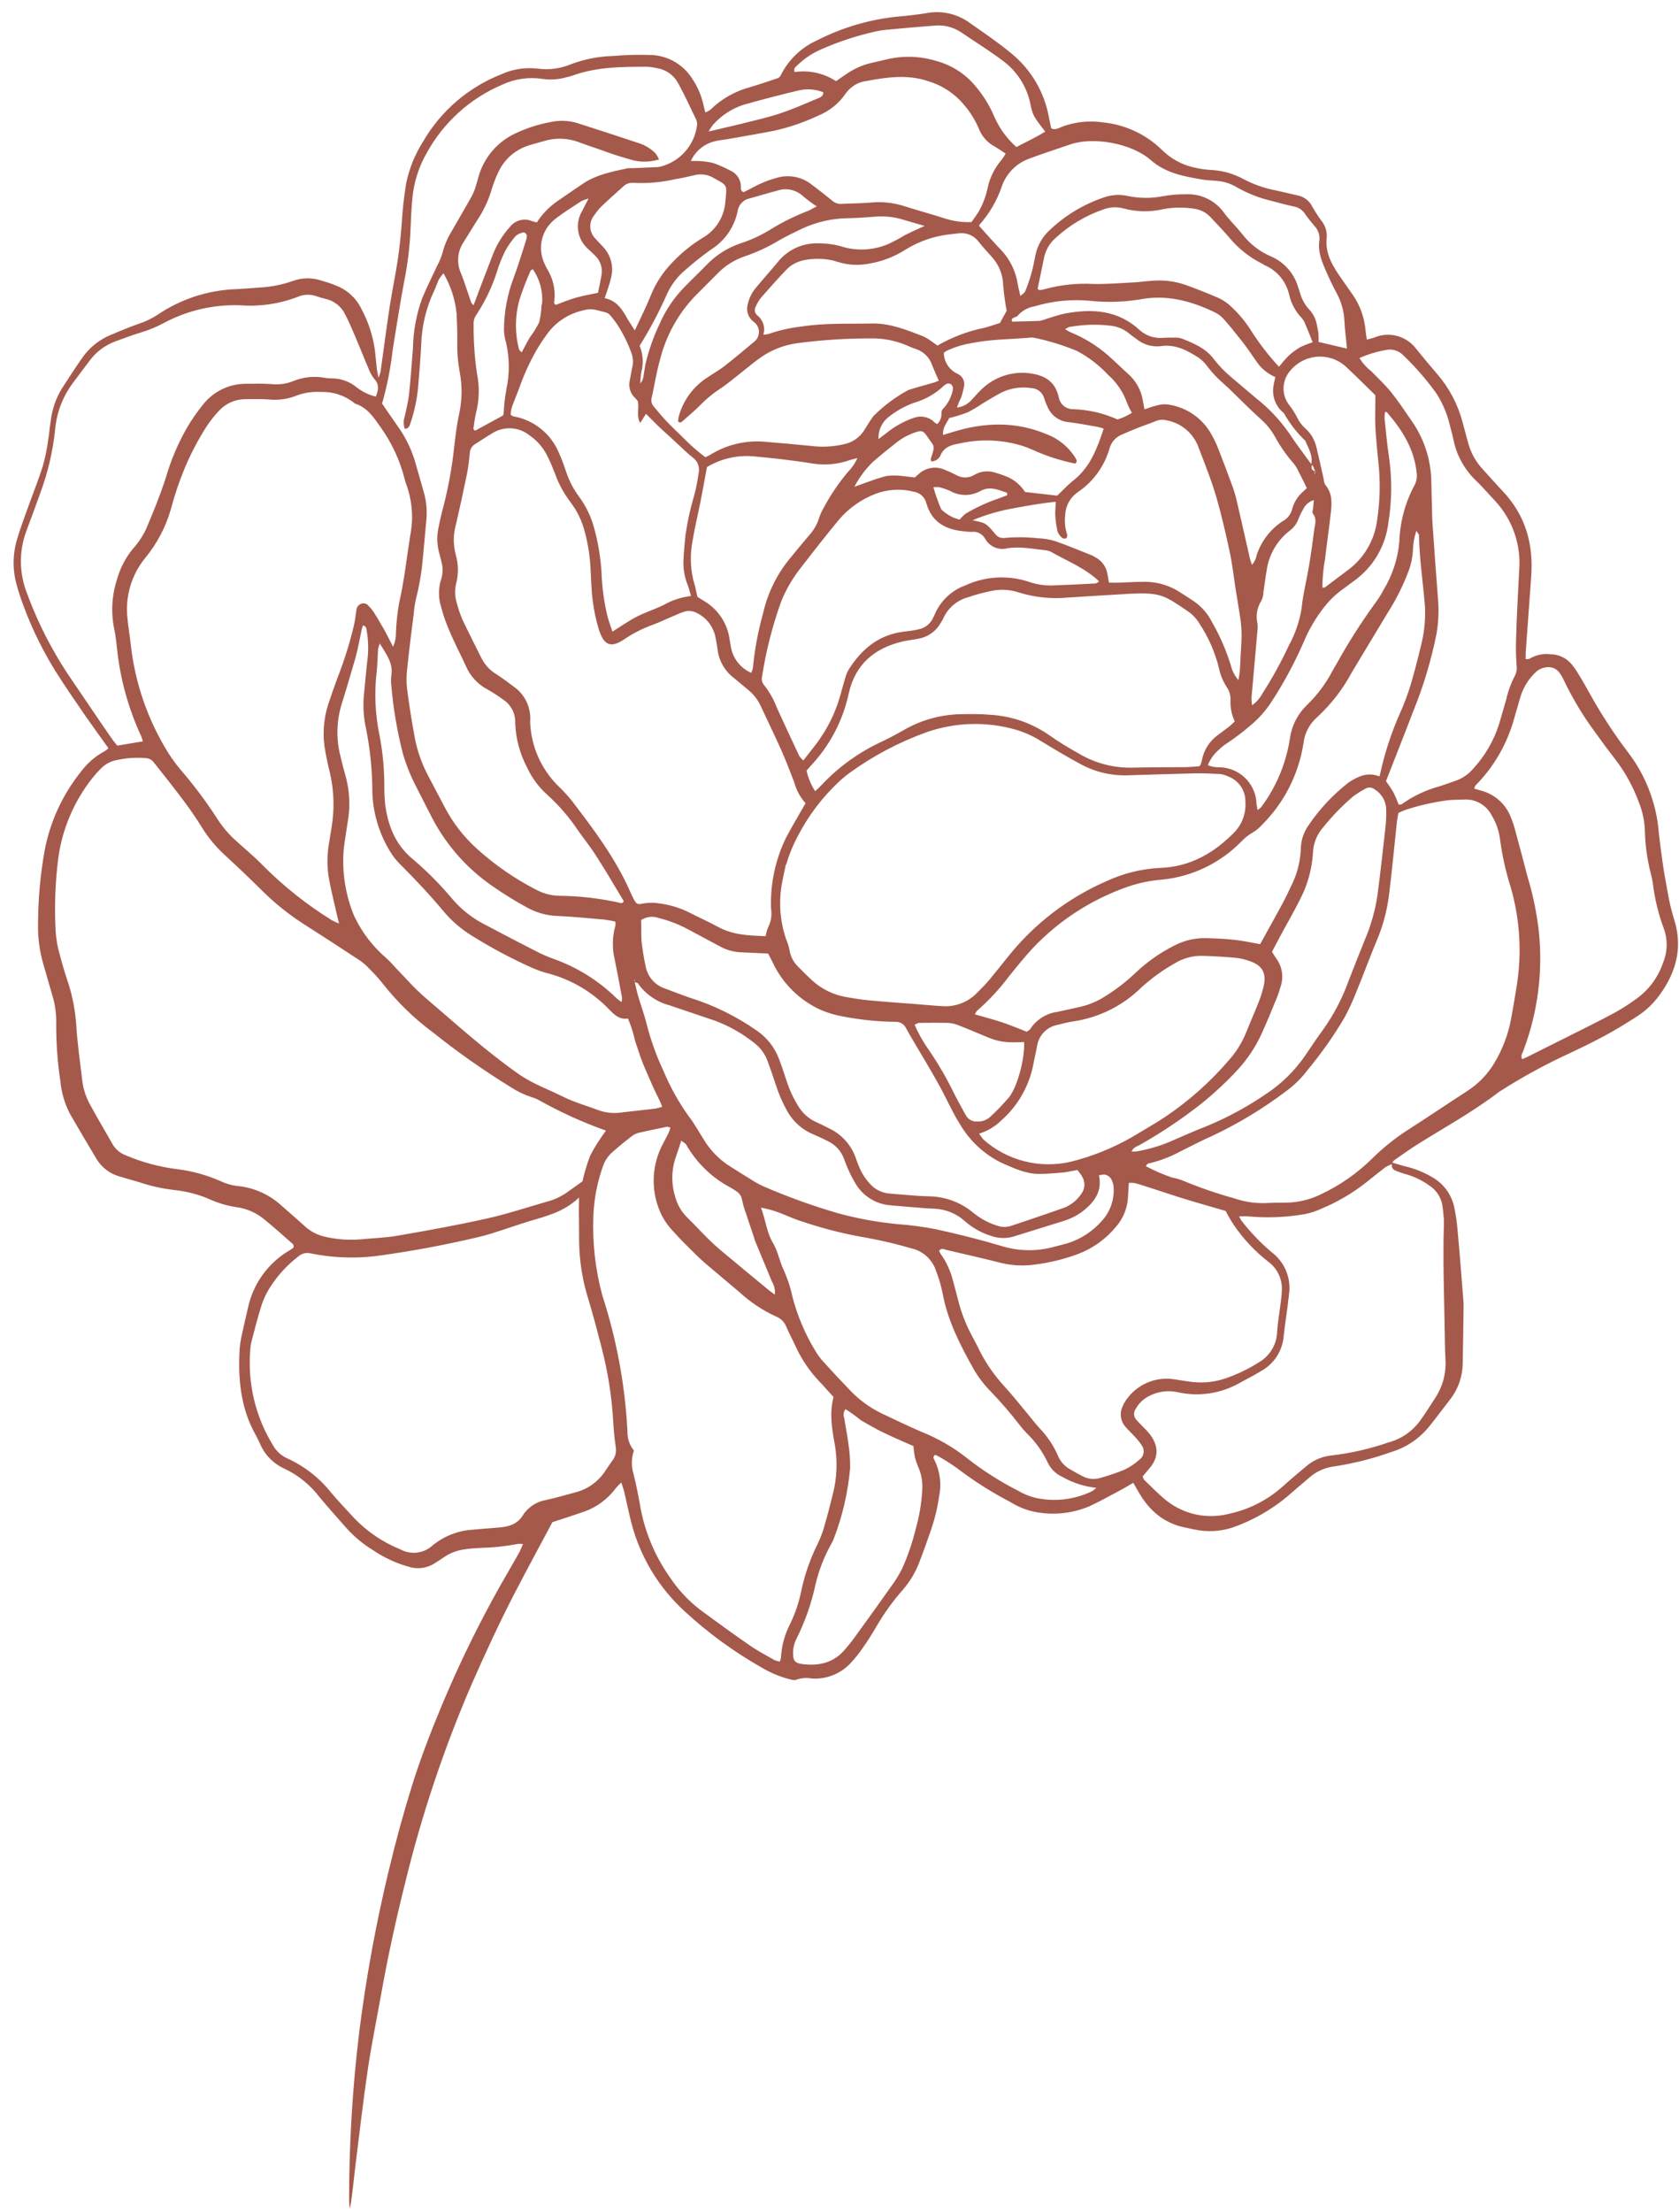 <svg width="120" height="158" viewBox="0 0 120 158" fill="none" xmlns="http://www.w3.org/2000/svg">
<path d="M99.5 83.051L100.374 83.305C101.105 83.469 101.804 83.751 102.443 84.142C102.813 84.364 103.135 84.658 103.389 85.007C103.643 85.356 103.824 85.752 103.922 86.173C104.04 86.714 104.123 87.263 104.169 87.815C104.32 89.442 104.441 91.074 104.574 92.7C104.588 92.896 104.608 93.088 104.605 93.283C104.59 94.64 104.569 95.998 104.542 97.357C104.54 98.308 104.22 99.231 103.633 99.98C103.138 100.614 102.664 101.264 102.159 101.887C101.461 102.759 100.515 103.399 99.446 103.723C98.117 104.199 96.744 104.545 95.347 104.756C94.682 104.839 94.058 105.123 93.559 105.571C93.032 106.023 92.498 106.468 91.977 106.926C90.821 107.883 89.504 108.627 88.088 109.123C87.213 109.407 86.278 109.454 85.379 109.262C85.187 109.233 85 109.174 84.809 109.141C83.216 108.856 82.123 107.915 81.346 106.533C81.241 106.343 81.127 106.154 80.998 105.925C80.725 106.082 80.497 106.224 80.254 106.358C79.471 106.771 78.698 107.214 77.896 107.586C76.613 108.139 75.189 108.275 73.825 107.973C73.256 107.84 72.713 107.614 72.218 107.302C70.891 106.613 69.626 105.811 68.436 104.905C68.031 104.614 67.613 104.344 67.181 104.095C67.068 104.027 66.944 103.978 66.839 103.925C66.639 104.062 66.732 104.201 66.791 104.307C67.188 105.109 67.303 106.021 67.119 106.897C67.001 107.72 66.804 108.53 66.532 109.315C66.253 110.124 65.982 110.886 65.681 111.661C65.397 112.387 64.985 113.057 64.466 113.639C63.769 114.436 63.152 115.3 62.623 116.217C62.327 116.718 62.023 117.213 61.685 117.688C61.404 118.101 61.092 118.49 60.75 118.853C60.401 119.214 59.978 119.494 59.511 119.676C59.044 119.858 58.543 119.937 58.042 119.908C57.661 119.836 57.267 119.866 56.901 119.995C56.78 120.057 56.577 119.99 56.419 119.953C55.722 119.772 55.054 119.493 54.436 119.123C52.453 118 50.606 116.651 48.932 115.105C47.096 113.429 45.781 111.26 45.143 108.858C44.947 108.107 44.796 107.342 44.619 106.588C44.568 106.382 44.492 106.182 44.404 105.903C44.265 106.026 44.136 106.159 44.017 106.302C43.419 107.112 42.583 107.715 41.626 108.027C40.92 108.267 40.206 108.504 39.48 108.738C38.581 110.425 37.655 112.127 36.764 113.847C35.64 116.016 34.626 118.234 33.644 120.467C31.704 124.98 30.143 129.648 28.977 134.421C28.311 137.082 27.719 139.762 27.239 142.469C26.925 144.241 26.559 146.008 26.294 147.79C25.957 150.067 25.694 152.353 25.409 154.649C25.281 155.689 25.195 156.735 25.01 157.785C24.979 157.618 24.96 157.449 24.952 157.279C24.945 153.231 25.186 149.186 25.673 145.168C26.162 141.288 26.866 137.439 27.782 133.637C28.264 131.61 28.812 129.604 29.427 127.621C30.021 125.712 30.736 123.847 31.505 121.998C32.6 119.36 33.833 116.782 35.199 114.273C35.823 113.12 36.488 112.01 37.125 110.874C37.219 110.688 37.302 110.497 37.376 110.302C37.253 110.286 37.129 110.283 37.005 110.292C36.135 110.462 35.252 110.556 34.365 110.575C33.977 110.596 33.588 110.616 33.2 110.681C32.674 110.746 32.171 110.937 31.735 111.239C31.481 111.409 31.231 111.581 30.968 111.736C30.482 112.015 29.907 112.097 29.363 111.964C28.394 111.711 27.476 111.294 26.648 110.731C25.939 110.297 25.297 109.761 24.743 109.141C24.101 108.412 23.453 107.69 22.833 106.945C22.176 106.081 21.322 105.388 20.343 104.922C19.547 104.57 18.916 103.927 18.579 103.125C18.487 102.92 18.394 102.72 18.285 102.528C17.189 100.59 17 98.485 17.13 96.321C17.152 96.046 17.193 95.772 17.252 95.503C17.396 94.824 17.556 94.15 17.713 93.475C17.891 92.602 18.254 91.778 18.776 91.057C19.299 90.336 19.969 89.735 20.742 89.293C20.834 89.235 20.917 89.166 20.973 89.124C21.036 88.907 20.886 88.828 20.79 88.746C20.167 88.196 19.549 87.643 18.901 87.117C18.326 86.635 17.625 86.328 16.881 86.232C16.251 86.136 15.636 85.957 15.052 85.701C14.24 85.34 13.377 85.108 12.493 85.015C11.612 84.915 10.744 84.721 9.904 84.437L8.546 84.042C7.87 83.854 7.288 83.418 6.917 82.822C6.274 81.745 5.634 80.67 5.019 79.602C4.628 78.865 4.388 78.057 4.313 77.226C4.108 75.855 4.009 74.47 4.017 73.084C4.03 72.391 3.93 71.701 3.721 71.04L3.099 68.88C2.827 67.948 2.699 66.979 2.719 66.008C2.724 64.263 2.878 62.523 3.181 60.805C3.567 58.722 4.465 56.768 5.793 55.118C6.24 54.515 6.816 54.018 7.479 53.664C7.577 53.603 7.668 53.531 7.75 53.45C7.204 52.682 6.667 51.943 6.148 51.205C5.41 50.132 4.667 49.058 3.976 47.963C3.083 46.528 2.332 45.008 1.736 43.425C1.525 42.884 1.342 42.332 1.189 41.772C0.888 40.696 0.902 39.556 1.231 38.488C1.425 37.819 1.672 37.17 1.902 36.517C2.283 35.449 2.711 34.39 3.06 33.295C3.232 32.681 3.36 32.055 3.444 31.423C3.525 30.957 3.552 30.484 3.632 30.023C3.728 29.248 3.981 28.501 4.377 27.828C4.861 27.079 5.366 26.292 5.889 25.546C6.386 24.836 7.073 24.28 7.872 23.942C8.536 23.659 9.199 23.385 9.883 23.143C10.359 22.989 10.813 22.774 11.234 22.504C12.918 21.356 14.894 20.714 16.931 20.654C17.482 20.622 18.033 20.578 18.583 20.538C19.389 20.493 20.183 20.335 20.944 20.067C21.602 19.827 22.323 19.821 22.986 20.051C23.33 20.151 23.675 20.251 24.006 20.396C24.794 20.692 25.44 21.277 25.812 22.033C26.316 22.961 26.649 23.972 26.795 25.018C26.852 25.48 26.881 25.901 26.931 26.343C26.952 26.5 26.992 26.654 27.052 26.983C27.109 26.852 27.157 26.717 27.195 26.58C27.411 25.041 27.609 23.502 27.841 21.968C28.015 20.818 28.263 19.675 28.433 18.524C28.555 17.705 28.64 16.876 28.706 16.05C28.761 15.054 28.87 14.061 29.032 13.076C29.255 12.015 29.668 11.003 30.251 10.09C31.521 7.913 33.486 6.228 35.831 5.306C36.642 4.935 37.54 4.796 38.425 4.903C39.225 5.009 40.04 4.904 40.787 4.597C41.746 4.229 42.761 4.028 43.788 4.001C44.727 3.919 45.669 3.896 46.611 3.931C47.196 3.965 47.764 4.14 48.267 4.441C48.769 4.742 49.192 5.16 49.498 5.66C49.837 6.169 50.087 6.732 50.237 7.324L50.407 8.027C50.533 7.986 50.652 7.926 50.761 7.85C51.556 7.067 52.543 6.506 53.622 6.222C54.312 6.022 54.992 5.779 55.64 5.567C55.693 5.522 55.74 5.472 55.782 5.417C56.333 4.283 57.268 3.38 58.421 2.87C60.204 1.962 62.14 1.392 64.131 1.188C64.821 1.126 65.504 1.053 66.195 0.943C66.727 0.838 67.274 0.844 67.804 0.958C68.333 1.073 68.834 1.295 69.274 1.61C70.293 2.329 71.332 3.026 72.288 3.82C73.697 4.971 74.647 6.588 74.967 8.379C75.017 8.652 75.077 8.918 75.133 9.17C75.463 9.319 75.703 9.122 75.951 9.034C76.868 8.703 77.851 8.602 78.816 8.741C80.405 8.896 81.894 9.587 83.037 10.701C83.669 11.331 84.467 11.769 85.338 11.966C85.77 12.066 86.211 12.127 86.655 12.148C87.43 12.199 88.184 12.419 88.866 12.79C89.578 13.167 90.342 13.437 91.132 13.591C91.678 13.705 92.212 13.842 92.754 13.964C92.972 14.006 93.178 14.098 93.355 14.232C93.532 14.365 93.676 14.538 93.775 14.737C93.98 15.097 94.206 15.444 94.451 15.778C94.715 16.108 94.848 16.523 94.824 16.945C94.678 18.152 95.292 19.069 95.929 19.984C96.179 20.35 96.44 20.706 96.694 21.073C97.214 21.832 97.526 22.714 97.6 23.632C97.617 23.819 97.652 24.007 97.69 24.258C97.88 24.219 98.068 24.166 98.251 24.101C98.755 23.894 99.313 23.857 99.84 23.995C100.367 24.133 100.836 24.438 101.174 24.866C101.677 25.492 102.19 26.113 102.717 26.719C103.573 27.709 104.192 28.881 104.528 30.145C104.663 30.63 104.79 31.111 104.917 31.593C105.105 32.321 105.473 32.989 105.989 33.537C106.459 34.047 106.912 34.57 107.389 35.073C109.024 36.793 109.61 38.863 109.437 41.188C109.302 42.986 109.176 44.782 109.046 46.576C109.036 46.733 109.042 46.895 109.037 47.081C109.164 47.073 109.261 47.092 109.315 47.059C109.767 46.785 110.298 46.671 110.823 46.737C111.128 46.74 111.429 46.814 111.701 46.953C111.973 47.091 112.21 47.291 112.393 47.535C112.548 47.731 112.688 47.938 112.813 48.155C113.118 48.635 113.376 49.111 113.649 49.595C114.457 51.049 115.369 52.444 116.377 53.768C117.17 54.807 117.766 55.983 118.136 57.236C118.347 57.926 118.484 58.637 118.543 59.356C118.616 60.071 118.715 60.785 118.812 61.494C118.908 62.202 119.034 62.919 119.171 63.626C119.277 64.282 119.426 64.93 119.617 65.566C120.292 67.59 119.841 69.389 118.626 71.06C118.188 71.671 117.64 72.194 117.009 72.601C116.219 73.114 115.414 73.605 114.582 74.049C113.603 74.57 112.602 75.048 111.594 75.516C110.118 76.222 108.686 77.017 107.305 77.895C107.232 77.935 107.162 77.98 107.096 78.03C105.284 79.416 103.288 80.513 101.376 81.706C100.833 82.046 100.316 82.417 99.792 82.78C99.663 82.872 99.5 82.958 99.521 83.147C99.341 83.209 99.169 83.29 99.006 83.388C98.544 83.739 98.094 84.111 97.637 84.472C96.657 85.243 95.575 85.876 94.422 86.353C94.045 86.529 93.648 86.657 93.24 86.735C91.903 86.965 90.541 87.018 89.191 86.893C89.005 86.874 88.814 86.89 88.559 86.892C88.612 87.006 88.674 87.116 88.744 87.221C89.374 88.032 90.087 88.776 90.87 89.44C91.33 89.781 91.689 90.24 91.911 90.767C92.132 91.295 92.208 91.872 92.129 92.439C92.025 93.458 91.851 94.471 91.742 95.489C91.694 96.003 91.52 96.497 91.235 96.927C90.95 97.357 90.563 97.71 90.109 97.955C89.625 98.259 89.135 98.49 88.651 98.763C87.293 99.551 85.687 99.796 84.155 99.45C83.471 99.302 82.757 99.398 82.137 99.722C81.734 99.917 81.402 100.232 81.186 100.624C81.089 100.745 81.042 100.898 81.053 101.052C81.065 101.206 81.134 101.35 81.246 101.456C81.371 101.608 81.516 101.739 81.648 101.88C81.828 102.052 81.998 102.233 82.157 102.423C82.703 103.133 82.944 103.986 82.137 104.913C81.977 105.097 81.829 105.268 81.667 105.474C81.716 105.582 81.733 105.676 81.785 105.727C82.329 106.241 82.846 106.791 83.434 107.247C84.053 107.721 84.772 108.047 85.537 108.202C86.301 108.356 87.091 108.334 87.845 108.137C89.265 107.833 90.581 107.166 91.664 106.199C92.196 105.713 92.753 105.252 93.305 104.79C93.827 104.322 94.486 104.035 95.184 103.97C96.561 103.807 97.915 103.497 99.225 103.045C100.141 102.801 100.945 102.249 101.502 101.482C101.894 100.947 102.245 100.364 102.603 99.823C103.121 99.025 103.369 98.082 103.309 97.132C103.27 96.44 103.266 95.75 103.255 95.053C103.217 92.533 103.113 90.012 103.197 87.474C103.203 87.336 103.201 87.198 103.192 87.06C103.166 86.754 103.138 86.452 103.094 86.141C103.051 85.851 102.947 85.573 102.789 85.326C102.631 85.078 102.423 84.867 102.177 84.705C101.729 84.379 101.233 84.124 100.707 83.949C100.387 83.856 100.067 83.763 99.758 83.633C99.449 83.503 99.446 83.285 99.5 83.051ZM94.042 33.678C94.007 33.711 93.975 33.748 93.947 33.788C93.941 33.809 93.962 33.846 93.967 33.874C93.97 33.85 93.976 33.826 93.987 33.804C93.999 33.763 94.012 33.718 94.049 33.684C93.866 33.578 93.957 33.266 93.703 33.206C93.864 32.559 93.522 32.037 93.287 31.483C92.688 30.912 92.178 30.254 91.772 29.531C91.718 29.469 91.657 29.413 91.59 29.363C91.353 29.127 91.177 28.837 91.079 28.517C90.98 28.198 90.961 27.859 91.024 27.53C91.048 27.341 91.105 27.158 91.152 26.936C90.639 26.718 90.194 26.366 89.865 25.917C89.484 25.361 89.11 24.808 88.7 24.293C88.289 23.778 87.876 23.253 87.433 22.76C87.243 22.56 87.016 22.399 86.766 22.286C85.056 21.464 83.278 21.015 81.372 21.408L81.284 21.418C80.16 21.585 79.019 21.608 77.889 21.486C76.562 21.364 75.225 21.498 73.949 21.881C73.479 21.956 73.05 22.193 72.736 22.551C72.682 22.629 72.548 22.648 72.454 22.696C72.36 22.744 72.255 22.799 72.346 22.976C72.982 22.961 73.642 22.953 74.295 22.924C74.462 22.894 74.625 22.846 74.782 22.781C75.234 22.65 75.678 22.481 76.14 22.393C78.067 22.036 79.898 22.15 81.439 23.567C81.665 23.773 81.931 23.93 82.222 24.028C82.512 24.125 82.82 24.161 83.124 24.132C83.373 24.12 83.624 24.113 83.871 24.118C84.065 24.107 84.259 24.127 84.445 24.178C85.295 24.514 86.151 24.86 86.73 25.625C87.119 26.13 87.564 26.589 88.058 26.993L89.771 28.443C90.663 29.145 91.449 29.973 92.104 30.9C92.615 31.684 93.194 32.431 93.743 33.191C93.727 33.551 93.746 33.592 94.042 33.678ZM45.34 70.147L45.386 69.987C45.386 69.987 45.329 70.001 45.332 70.007C45.338 70.052 45.348 70.096 45.36 70.139C45.445 70.489 45.517 70.839 45.617 71.184C45.805 71.821 46.037 72.449 46.201 73.093C46.498 74.273 46.909 75.422 47.428 76.523C47.898 77.646 48.492 78.714 49.199 79.706C49.691 80.338 50.06 81.059 50.507 81.727C50.969 82.389 51.564 82.948 52.254 83.369C52.697 83.649 53.139 83.933 53.59 84.202C53.889 84.403 54.204 84.58 54.53 84.733C56.284 85.495 58.084 86.144 59.921 86.677C61.284 87.047 62.675 87.302 64.08 87.44C65.021 87.508 65.956 87.631 66.882 87.809C68.45 88.153 70.014 88.541 71.552 89.001C72.692 89.36 73.908 89.406 75.072 89.134C75.474 89.037 75.88 88.924 76.275 88.821C77.263 88.516 78.143 87.935 78.812 87.147C79.363 86.511 79.644 85.684 79.592 84.843C79.583 84.65 79.535 84.461 79.451 84.286C79.403 84.185 79.331 84.097 79.241 84.031C79.151 83.964 79.046 83.921 78.935 83.905C78.803 83.905 78.672 83.924 78.545 83.961C78.766 85.008 78.321 85.728 77.597 86.354C77.155 86.736 76.64 87.023 76.083 87.2C74.868 87.585 73.64 87.953 72.431 88.336C71.894 88.492 71.322 88.471 70.798 88.275C70.135 88.065 69.522 87.722 68.996 87.267C68.401 86.716 67.632 86.39 66.822 86.346C66.603 86.336 66.382 86.33 66.16 86.314C65.292 86.24 64.451 86.178 63.594 86.098C63.08 86.052 62.585 85.881 62.152 85.6C61.719 85.319 61.361 84.937 61.109 84.487C60.924 84.177 60.76 83.856 60.618 83.526C60.501 83.273 60.41 83.02 60.31 82.751C60.111 82.225 59.72 81.793 59.215 81.543C58.876 81.365 58.523 81.2 58.166 81.052C57.363 80.726 56.694 80.138 56.267 79.384C55.928 78.777 55.652 78.138 55.442 77.476C55.26 76.925 55.073 76.373 54.868 75.824C54.693 75.323 54.38 74.882 53.965 74.552C53.104 73.852 52.133 73.298 51.093 72.912L47.853 71.816C46.932 71.575 46.127 71.015 45.581 70.235C45.562 70.207 45.429 70.191 45.34 70.147ZM43.309 80.766C41.655 80.179 40.054 79.452 38.523 78.593C38.353 78.5 38.173 78.427 37.986 78.374C37.46 78.201 36.959 77.959 36.496 77.657C34.562 76.465 32.702 75.157 30.927 73.739C29.591 72.748 28.394 71.583 27.365 70.276C27.072 69.907 26.757 69.557 26.42 69.228C26.215 69.004 25.987 68.802 25.741 68.626C24.399 67.741 23.052 66.868 21.698 66.006C20.603 65.302 19.587 64.482 18.668 63.56C17.821 62.721 16.959 61.9 16.083 61.097C15.445 60.516 14.89 59.849 14.435 59.115C14.046 58.481 13.62 57.864 13.172 57.262C12.441 56.289 11.687 55.332 10.93 54.387C10.818 54.268 10.67 54.191 10.509 54.166C9.792 54.095 9.068 54.137 8.364 54.291C7.925 54.369 7.52 54.583 7.208 54.903C6.995 55.12 6.792 55.347 6.601 55.584C5.284 57.246 4.441 59.233 4.161 61.334C3.943 63.066 3.882 64.814 3.979 66.556C4.018 67.109 4.115 67.656 4.27 68.189C4.456 68.91 4.679 69.642 4.913 70.337C5.208 71.29 5.389 72.274 5.453 73.269C5.531 74.533 5.717 75.806 5.865 77.072C5.925 77.681 6.102 78.273 6.386 78.816C6.928 79.814 7.507 80.791 8.07 81.778C8.289 82.134 8.623 82.403 9.018 82.542C10.194 83.041 11.435 83.372 12.704 83.524C13.776 83.661 14.822 83.954 15.809 84.395C16.161 84.559 16.536 84.668 16.921 84.718C18.118 84.82 19.247 85.319 20.129 86.135C20.668 86.607 21.216 87.078 21.748 87.561C22.177 87.969 22.713 88.247 23.294 88.362C24.106 88.543 24.941 88.601 25.77 88.534C26.649 88.447 27.541 88.426 28.412 88.274C30.567 87.899 32.72 87.515 34.857 87.033C36.284 86.713 37.684 86.244 39.096 85.84C39.579 85.715 40.038 85.508 40.452 85.229L41.629 84.392C41.77 83.754 41.96 83.129 42.195 82.519C42.524 81.909 42.897 81.323 43.309 80.766ZM28.079 46.229C28.227 45.914 28.302 45.569 28.297 45.221C28.324 44.497 28.401 43.776 28.527 43.064C28.898 41.464 29.064 39.839 29.324 38.224C29.564 36.994 29.458 35.72 29.018 34.546C28.979 34.443 28.947 34.337 28.923 34.23C28.584 32.883 27.993 31.613 27.182 30.486C26.693 29.796 26.246 29.115 25.396 28.841C25.369 28.832 25.344 28.815 25.325 28.794C24.657 28.253 23.816 27.972 22.957 28.004C22.378 27.962 21.798 28.042 21.252 28.238C20.609 28.504 19.91 28.607 19.217 28.537C18.637 28.497 18.056 28.506 17.476 28.516C17.128 28.524 16.786 28.604 16.47 28.749C16.154 28.894 15.871 29.102 15.638 29.361C15.333 29.682 15.056 30.029 14.808 30.396C14.192 31.351 13.66 32.357 13.218 33.404C12.812 34.377 12.474 35.377 12.206 36.397C11.843 37.65 11.23 38.817 10.405 39.827C9.899 40.438 9.524 41.146 9.303 41.907C9.082 42.668 9.019 43.467 9.119 44.253C9.174 44.861 9.284 45.462 9.348 46.068C9.654 48.805 10.568 51.44 12.023 53.779C12.291 54.199 12.585 54.6 12.905 54.983C13.827 56.053 14.677 57.182 15.45 58.364C15.856 59.026 16.361 59.622 16.946 60.133C17.585 60.706 18.247 61.258 18.841 61.876C20.311 63.345 21.945 64.639 23.712 65.733C23.88 65.822 24.053 65.902 24.23 65.972L24.115 65.494C23.922 64.628 23.7 63.767 23.534 62.901C23.377 62.082 23.361 61.242 23.486 60.418C23.547 59.991 23.633 59.545 23.698 59.105C23.91 57.844 23.877 56.554 23.601 55.306C23.473 54.797 23.36 54.283 23.267 53.763C23.034 52.615 23.101 51.428 23.459 50.314C23.668 49.685 23.887 49.055 24.117 48.432C24.605 47.193 25.003 45.92 25.308 44.624C25.382 44.276 25.424 43.915 25.474 43.56C25.486 43.464 25.524 43.372 25.584 43.296C25.645 43.22 25.726 43.163 25.817 43.13C25.909 43.095 26.01 43.091 26.105 43.118C26.2 43.146 26.283 43.204 26.342 43.283C26.466 43.401 26.577 43.531 26.674 43.673C26.866 43.973 27.058 44.278 27.233 44.596C27.508 45.041 27.766 45.56 28.1 46.218L28.079 46.229ZM41.357 85.572C40.274 86.591 39.06 86.866 37.87 87.227C37.203 87.425 36.552 87.659 35.905 87.867C35.323 88.049 34.743 88.254 34.15 88.38C31.726 88.956 29.274 89.409 26.804 89.737C25.263 89.914 23.704 89.845 22.184 89.534C22.039 89.499 21.887 89.499 21.741 89.534C21.596 89.569 21.461 89.638 21.347 89.736C20.529 90.357 19.829 91.121 19.282 91.991C19.043 92.364 18.851 92.766 18.712 93.187C18.441 94.029 18.218 94.889 17.995 95.749C17.939 95.964 17.903 96.183 17.889 96.404C17.684 98.798 18.252 101.196 19.509 103.244C19.74 103.658 20.099 103.987 20.531 104.181C21.747 104.732 22.815 105.563 23.647 106.607C24.188 107.24 24.755 107.846 25.331 108.466C26.257 109.426 27.375 110.179 28.611 110.678C28.976 110.879 29.395 110.96 29.808 110.91C30.221 110.86 30.609 110.682 30.916 110.4C31.738 109.726 32.753 109.331 33.814 109.272L34.726 109.194L35.637 109.121C36.387 109.067 37.045 108.867 37.434 108.14C37.449 108.115 37.467 108.093 37.489 108.075C37.866 107.588 38.412 107.26 39.019 107.154C39.721 107.007 40.41 106.793 41.107 106.613C42.005 106.389 42.783 105.828 43.279 105.047C43.45 104.794 43.621 104.541 43.792 104.306C43.889 104.173 43.959 104.021 43.996 103.859C44.033 103.698 44.036 103.531 44.007 103.368C43.919 102.764 43.861 102.156 43.827 101.537C43.725 99.765 43.449 98.007 43.003 96.289C42.705 95.139 42.406 93.981 42.06 92.844C41.631 91.494 41.405 90.089 41.39 88.673C41.39 87.925 41.379 87.18 41.375 86.444C41.383 86.202 41.379 85.987 41.383 85.544L41.357 85.572ZM57.557 57.364C57.179 56.931 56.906 56.418 56.757 55.863C56.468 55.112 56.183 54.362 55.858 53.627C55.374 52.539 54.848 51.47 54.348 50.391C54.146 49.963 53.849 49.586 53.48 49.289C53.124 48.986 52.766 48.686 52.406 48.395C51.787 47.91 51.385 47.2 51.289 46.42C51.24 46.068 51.181 45.708 51.099 45.36C51.005 45.011 50.835 44.687 50.602 44.41C50.369 44.134 50.077 43.913 49.749 43.762C49.614 43.695 49.468 43.655 49.318 43.645C49.168 43.635 49.018 43.655 48.876 43.704C48.64 43.782 48.413 43.89 48.185 43.984C47.682 44.185 47.223 44.42 46.73 44.602C45.995 44.863 45.295 45.214 44.647 45.647C43.685 46.31 43.172 46.13 42.809 44.993C42.603 44.332 42.456 43.653 42.37 42.966C42.267 42.202 42.249 41.423 42.208 40.646C42.166 39.733 42.024 38.828 41.782 37.947C41.588 37.196 41.245 36.491 40.774 35.875C40.304 35.256 39.93 34.569 39.667 33.837C39.506 33.425 39.342 33.013 39.135 32.606C38.847 32.004 38.407 31.488 37.857 31.109C37.489 30.809 37.035 30.63 36.56 30.599C36.086 30.568 35.613 30.686 35.208 30.936C34.779 31.189 34.368 31.47 33.944 31.734C33.838 31.799 33.75 31.889 33.686 31.996C33.622 32.103 33.586 32.224 33.579 32.348C33.528 32.845 33.477 33.342 33.38 33.83C33.128 35.051 32.866 36.273 32.581 37.485C32.388 38.182 32.385 38.918 32.571 39.617C32.766 40.287 32.777 40.997 32.605 41.673C32.494 42.104 32.5 42.558 32.624 42.986C32.729 43.415 32.868 43.835 33.042 44.242C33.474 45.172 33.953 46.081 34.405 47.004C34.64 47.478 35.005 47.875 35.456 48.15C35.873 48.413 36.269 48.72 36.668 49.014C37.075 49.285 37.402 49.66 37.617 50.099C37.833 50.538 37.928 51.026 37.894 51.514C37.891 51.569 37.891 51.624 37.895 51.679C37.978 53.329 38.664 54.892 39.822 56.072C40.183 56.415 40.522 56.779 40.839 57.164C42.422 59.23 43.993 61.309 45.053 63.725C45.119 63.878 45.187 64.027 45.265 64.174C45.482 64.589 45.531 64.634 45.977 64.541C46.358 64.472 46.748 64.47 47.129 64.538C47.817 64.624 48.487 64.819 49.115 65.114C49.832 65.478 50.562 65.811 51.268 66.185C52.35 66.793 53.52 66.839 54.724 66.873C54.757 66.641 54.822 66.414 54.919 66.2C55.115 65.804 55.181 65.356 55.108 64.921C55.041 63.166 55.408 61.423 56.178 59.845C56.592 59.049 57.072 58.268 57.586 57.358L57.557 57.364ZM56.165 61.758C56.057 62.283 55.976 62.638 55.909 62.992C55.639 64.352 55.732 65.76 56.178 67.073C56.287 67.328 56.371 67.594 56.428 67.866C56.499 68.336 56.728 68.768 57.077 69.091C57.386 69.407 57.696 69.716 58.026 70.02C58.703 70.642 59.543 71.059 60.448 71.222C61.019 71.321 61.597 71.414 62.156 71.465C63.286 71.571 64.421 71.647 65.551 71.735C66.16 71.783 66.765 71.843 67.37 71.876C67.829 71.907 68.289 71.835 68.717 71.668C69.146 71.5 69.532 71.24 69.848 70.906C70.161 70.597 70.475 70.279 70.757 69.938C71.2 69.408 71.627 68.856 72.063 68.32C73.924 65.992 76.324 64.152 79.055 62.959C80.26 62.395 81.563 62.069 82.892 62.001C85.073 61.932 86.814 60.916 88.279 59.394C88.54 59.105 88.74 58.767 88.865 58.398C88.99 58.03 89.039 57.64 89.008 57.252C89.012 56.859 88.893 56.475 88.667 56.153C88.442 55.83 88.121 55.587 87.751 55.455C87.577 55.371 87.389 55.317 87.197 55.294C86.593 55.261 85.983 55.235 85.379 55.246C83.799 55.281 82.238 55.339 80.647 55.384C79.45 55.43 78.263 55.151 77.212 54.577C76.263 54.062 75.333 53.511 74.415 52.951C73.854 52.594 73.246 52.317 72.608 52.128C70.525 51.529 68.307 51.587 66.257 52.294C64.271 53.005 62.396 53.995 60.688 55.235C60.421 55.433 60.166 55.647 59.924 55.876C58.753 56.98 57.775 58.273 57.034 59.702C56.683 60.355 56.401 61.042 56.193 61.753L56.165 61.758ZM47.888 80.544C47.794 80.516 47.732 80.498 47.691 80.487C47.014 80.628 46.334 80.764 45.662 80.92C45.474 80.966 45.297 81.051 45.144 81.17C44.685 81.526 44.232 81.892 43.8 82.278C43.478 82.546 43.236 82.897 43.1 83.294C42.688 84.443 42.454 85.649 42.408 86.869C42.332 88.782 42.548 90.696 43.05 92.544C44.071 95.684 44.675 98.944 44.845 102.242C44.827 102.742 44.991 103.233 45.307 103.621C45.122 104.154 45.11 104.731 45.273 105.27C45.48 106.087 45.634 106.892 45.778 107.712C46.109 109.489 46.82 111.173 47.862 112.65C48.457 113.554 49.199 114.351 50.058 115.009C51.22 115.863 52.379 116.711 53.566 117.527C54.131 117.923 54.749 118.244 55.348 118.587C55.471 118.641 55.601 118.678 55.733 118.699C55.772 118.608 55.799 118.514 55.816 118.416C55.859 117.584 56.079 116.77 56.461 116.028C56.837 115.257 57.112 114.439 57.278 113.597C57.523 112.457 57.91 111.351 58.429 110.307C58.61 109.933 58.761 109.545 58.882 109.148C59.113 108.352 59.325 107.546 59.524 106.737C59.821 105.579 59.868 104.371 59.664 103.193C59.46 102.075 59.266 100.951 59.574 99.799C59.235 99.434 58.937 99.081 58.613 98.742C57.919 98.023 57.346 97.196 56.919 96.293C56.685 95.78 56.424 95.299 56.203 94.79C56.14 94.622 56.042 94.47 55.916 94.342C55.79 94.214 55.638 94.114 55.471 94.049C54.515 93.612 53.634 93.028 52.861 92.316C52.057 91.638 51.245 90.957 50.446 90.28C50.108 89.991 49.791 89.685 49.478 89.372C49.026 88.921 48.568 88.476 48.151 87.999C47.821 87.664 47.541 87.283 47.319 86.868C46.929 86.097 46.724 85.246 46.719 84.383C46.714 83.519 46.908 82.666 47.288 81.891C47.448 81.568 47.628 81.255 47.784 80.932C47.839 80.805 47.883 80.673 47.916 80.538L47.888 80.544ZM47.07 11.399C46.442 11.589 45.774 11.597 45.142 11.422C44.531 11.244 43.912 11.065 43.318 10.843C42.724 10.622 42.007 10.396 41.356 10.153C40.545 9.848 39.655 9.827 38.831 10.091C38.46 10.201 38.079 10.291 37.713 10.416C37.251 10.57 36.825 10.819 36.463 11.145C36.102 11.472 35.811 11.869 35.61 12.313C35.431 12.688 35.28 13.075 35.157 13.472C34.953 14.194 34.645 14.882 34.244 15.515C33.87 16.096 33.518 16.696 33.145 17.277C32.917 17.611 32.781 17.998 32.75 18.4C32.719 18.802 32.794 19.206 32.968 19.57C33.222 20.227 33.44 20.93 33.679 21.609C33.722 21.684 33.778 21.751 33.843 21.808C34.299 20.606 34.739 19.431 35.191 18.272C35.473 17.517 35.895 16.822 36.435 16.223C36.612 15.987 36.863 15.816 37.147 15.738C37.431 15.66 37.734 15.678 38.007 15.79C38.109 15.819 38.212 15.849 38.364 15.893C38.74 15.306 39.228 14.798 39.799 14.398C40.434 13.955 41.077 13.519 41.72 13.083C42.663 12.468 43.765 12.258 44.848 12.021C44.958 12.009 45.069 12.007 45.179 12.015L46.98 11.938C47.065 11.934 47.148 11.919 47.229 11.895C47.905 11.719 48.514 11.345 48.975 10.82C49.437 10.295 49.731 9.644 49.818 8.951C49.835 8.814 49.814 8.676 49.757 8.55C49.34 7.673 48.934 6.79 48.474 5.954C48.325 5.67 48.111 5.424 47.851 5.237C47.591 5.049 47.29 4.924 46.973 4.873C46.731 4.814 46.483 4.78 46.234 4.769C44.455 4.769 42.674 4.776 40.982 5.379C40.798 5.441 40.611 5.494 40.421 5.536C39.884 5.683 39.323 5.717 38.773 5.635C37.78 5.486 36.766 5.636 35.859 6.065C33.596 7.035 31.72 8.729 30.524 10.881C29.936 11.891 29.576 13.018 29.472 14.182C29.406 14.897 29.37 15.62 29.344 16.338C29.292 17.584 29.143 18.824 28.898 20.047C28.587 21.682 28.34 23.328 28.069 24.966C27.923 26.272 27.668 27.564 27.308 28.828C27.659 29.334 28.011 29.868 28.381 30.385C28.938 31.148 29.364 31.997 29.643 32.9C29.865 33.667 30.085 34.438 30.305 35.214C30.475 35.831 30.532 36.475 30.474 37.113C30.397 38.02 30.306 38.932 30.224 39.842C30.141 40.837 29.975 41.823 29.727 42.79C29.651 43.142 29.598 43.5 29.568 43.86C29.405 45.124 29.246 46.391 29.115 47.656C29.046 48.15 29.037 48.65 29.086 49.146C29.243 50.384 29.441 51.615 29.671 52.843C29.864 53.768 30.191 54.66 30.641 55.491C31.019 56.228 31.42 56.959 31.802 57.697C32.386 58.803 33.16 59.797 34.089 60.634C35.365 61.787 36.785 62.769 38.315 63.556C38.824 63.829 39.39 63.978 39.967 63.992C41.464 64.005 42.955 64.182 44.413 64.518C44.446 64.528 44.498 64.472 44.541 64.444C44.585 64.417 44.572 64.338 44.531 64.294C43.888 63.218 43.257 62.145 42.582 61.099C42.197 60.494 41.743 59.931 41.317 59.331C40.687 58.384 39.941 57.521 39.097 56.76C38.496 56.22 38.012 55.563 37.674 54.83C37.151 53.845 36.859 52.753 36.822 51.638C36.835 51.304 36.76 50.973 36.603 50.677C36.447 50.382 36.215 50.133 35.932 49.956C35.599 49.709 35.252 49.484 34.892 49.28C34.168 48.914 33.599 48.302 33.285 47.555C32.894 46.694 32.444 45.856 32.084 44.982C31.855 44.449 31.666 43.899 31.521 43.337C31.322 42.695 31.327 42.006 31.533 41.366C31.659 40.968 31.666 40.541 31.552 40.139C31.505 39.948 31.462 39.758 31.409 39.573C31.239 38.987 31.209 38.369 31.324 37.769C31.402 37.392 31.478 37.009 31.574 36.632C31.938 35.294 32.21 33.933 32.388 32.559C32.511 31.54 32.605 30.513 32.827 29.519C33.033 28.539 33.041 27.528 32.85 26.546C32.72 25.837 32.664 25.117 32.682 24.398C32.688 23.732 32.666 23.058 32.634 22.404C32.532 21.386 32.211 20.402 31.693 19.52C31.574 19.656 31.466 19.802 31.37 19.956C31.242 20.23 31.152 20.524 31.019 20.797C30.462 21.979 30.151 23.263 30.106 24.57C30.061 25.566 29.973 26.559 29.892 27.555C29.817 28.468 29.629 29.368 29.332 30.234C29.281 30.41 29.222 30.611 28.931 30.634C28.828 30.346 28.827 30.031 28.928 29.743C29.033 29.227 29.173 28.715 29.231 28.194C29.346 27.093 29.428 25.983 29.512 24.882C29.536 23.661 29.759 22.452 30.174 21.303C30.503 20.509 30.901 19.735 31.262 18.95C31.418 18.659 31.542 18.352 31.635 18.035C31.765 17.524 31.97 17.035 32.243 16.584C32.739 15.718 33.246 14.861 33.731 13.987C33.845 13.767 33.938 13.536 34.007 13.298C34.093 13.003 34.178 12.711 34.263 12.416C34.474 11.777 34.815 11.189 35.265 10.689C35.715 10.188 36.264 9.787 36.878 9.51C37.658 9.143 38.482 8.879 39.33 8.724C39.957 8.583 40.609 8.602 41.226 8.781C42.729 9.258 44.229 9.756 45.727 10.249C46.153 10.396 46.539 10.639 46.855 10.959C46.954 11.095 47.038 11.242 47.106 11.397L47.07 11.399ZM99.945 58.077C99.907 58.301 99.863 58.498 99.835 58.734C99.653 60.416 99.502 62.098 99.292 63.772C99.171 64.876 98.898 65.958 98.482 66.988C97.908 68.338 97.416 69.725 96.848 71.081C96.634 71.617 96.39 72.14 96.117 72.648C95.332 73.988 94.437 75.26 93.442 76.452C93.007 77.028 92.49 77.535 91.906 77.959C90.291 79.18 88.556 80.233 86.728 81.102C85.916 81.463 85.126 81.869 84.335 82.266C83.676 82.623 82.976 82.895 82.249 83.075C82.121 83.105 81.969 83.105 81.904 83.313C82.506 83.633 83.132 83.903 83.778 84.12C84.05 84.172 84.317 84.249 84.574 84.351C85.751 84.84 86.956 85.256 88.184 85.595C88.972 85.87 89.806 85.985 90.639 85.935C91.092 85.906 91.534 85.915 91.98 85.911C92.809 85.892 93.625 85.695 94.372 85.333C95.756 84.687 97.018 83.806 98.103 82.73C98.855 81.991 99.679 81.329 100.563 80.754C101.999 79.837 103.434 78.865 104.874 77.932C105.647 77.434 106.296 76.768 106.775 75.984C107.397 74.963 107.82 73.833 108.022 72.655C108.152 71.945 108.273 71.238 108.384 70.536C108.784 68.15 108.644 65.704 107.972 63.38C107.62 62.27 107.366 61.132 107.212 59.979C107.14 59.369 106.937 58.782 106.618 58.258C106.437 57.896 106.155 57.595 105.805 57.393C105.455 57.19 105.053 57.094 104.65 57.117C104.235 57.135 103.816 57.124 103.41 57.175C102.393 57.313 101.39 57.544 100.416 57.867C100.255 57.928 100.098 57.998 99.945 58.077ZM67.124 89.347C67.147 89.421 67.179 89.492 67.219 89.557C67.626 90.121 67.923 90.757 68.094 91.43C68.229 91.915 68.356 92.396 68.479 92.877C68.7 93.765 69.032 94.622 69.468 95.428C69.664 95.792 69.86 96.16 70.037 96.532C70.505 97.445 71.096 98.29 71.793 99.043C72.39 99.697 72.939 100.395 73.507 101.076C73.77 101.393 74.025 101.725 74.305 102.033C74.846 102.593 75.283 103.244 75.597 103.956C75.773 104.398 76.1 104.762 76.521 104.985C76.785 105.133 77.046 105.289 77.318 105.425C77.511 105.537 77.724 105.609 77.945 105.636C78.167 105.664 78.391 105.647 78.606 105.586C79.193 105.423 79.77 105.229 80.336 105.003C80.738 104.814 81.109 104.567 81.439 104.27C81.518 104.212 81.585 104.138 81.635 104.054C81.686 103.97 81.719 103.877 81.732 103.779C81.746 103.682 81.74 103.583 81.715 103.488C81.69 103.393 81.646 103.305 81.586 103.227C81.432 102.996 81.256 102.781 81.061 102.585C80.86 102.358 80.629 102.157 80.435 101.923C80.26 101.722 80.149 101.474 80.115 101.21C80.082 100.946 80.128 100.679 80.247 100.441C80.321 100.263 80.418 100.095 80.534 99.942C80.919 99.41 81.445 98.997 82.052 98.749C82.66 98.501 83.324 98.428 83.971 98.538C84.399 98.596 84.789 98.678 85.203 98.722C85.973 98.811 86.754 98.735 87.492 98.498C88.36 98.21 89.19 97.816 89.963 97.325C90.351 97.104 90.675 96.787 90.905 96.404C91.136 96.022 91.264 95.587 91.278 95.141C91.315 94.507 91.431 93.878 91.508 93.246C91.547 92.915 91.603 92.584 91.61 92.253C91.644 91.85 91.574 91.446 91.409 91.077C91.244 90.709 90.988 90.388 90.665 90.146C89.698 89.4 88.856 88.503 88.172 87.491C87.965 87.173 87.774 86.844 87.6 86.506C86.886 86.299 86.086 86.067 85.29 85.835C84.093 85.488 82.918 85.075 81.729 84.699C81.521 84.625 81.308 84.563 81.093 84.514C80.956 84.496 80.817 84.492 80.679 84.5L80.617 85.541C80.576 86.295 80.288 87.014 79.799 87.59C79.08 88.479 78.139 89.163 77.071 89.573C76.083 89.942 75.055 90.196 74.009 90.329C73.214 90.449 72.404 90.417 71.621 90.236C70.303 89.902 68.981 89.602 67.656 89.293C67.502 89.257 67.317 89.128 67.13 89.327L67.124 89.347ZM26.86 28.333C27.056 27.843 27.114 27.459 26.748 27.064C26.56 26.823 26.413 26.554 26.313 26.266C25.984 25.499 25.684 24.726 25.355 23.959C25.138 23.451 24.921 22.943 24.663 22.451C24.529 22.175 24.335 21.933 24.094 21.743C23.854 21.553 23.573 21.42 23.274 21.353C23.058 21.304 22.844 21.242 22.635 21.167C22.188 21.005 21.695 21.021 21.26 21.213C19.965 21.71 18.575 21.914 17.191 21.81C15.269 21.736 13.363 22.179 11.672 23.093C11.187 23.352 10.679 23.563 10.154 23.724C9.521 23.914 8.896 24.151 8.27 24.378C7.535 24.643 6.893 25.116 6.424 25.741C6.021 26.269 5.626 26.804 5.227 27.337C4.486 28.317 4.039 29.488 3.939 30.712C3.775 32.258 3.417 33.777 2.875 35.234C2.551 36.149 2.212 37.056 1.872 37.967C1.341 39.415 1.37 41.01 1.952 42.438C2.069 42.752 2.184 43.062 2.312 43.37C3.083 45.245 4.056 47.029 5.214 48.692C6.15 50.063 7.079 51.458 8.021 52.808C8.132 52.964 8.259 53.108 8.383 53.264L10.21 52.959C10.18 52.835 10.141 52.714 10.093 52.596C9.172 50.611 8.586 48.487 8.361 46.31C8.308 45.85 8.271 45.426 8.175 44.993C7.919 43.794 7.984 42.549 8.365 41.383C8.587 40.581 8.977 39.835 9.508 39.193C9.879 38.782 10.188 38.319 10.428 37.819C10.95 36.601 11.452 35.364 11.86 34.099C12.208 32.9 12.693 31.746 13.304 30.657C13.662 30.033 14.071 29.439 14.527 28.882C14.892 28.424 15.356 28.053 15.884 27.799C16.412 27.545 16.991 27.414 17.577 27.415C18.183 27.413 18.794 27.391 19.399 27.437C19.924 27.497 20.455 27.426 20.945 27.228C21.639 26.941 22.399 26.854 23.14 26.976C23.302 27.01 23.466 27.028 23.631 27.03C24.303 27.011 24.96 27.235 25.481 27.661C25.887 27.982 26.357 28.211 26.86 28.333ZM58.255 56.525C58.426 56.362 58.569 56.239 58.699 56.098C59.877 54.841 61.277 53.814 62.83 53.069C63.425 52.797 64.021 52.476 64.6 52.15C65.829 51.439 67.218 51.05 68.638 51.019C69.354 51.005 70.082 50.994 70.792 51.062C72.32 51.151 73.793 51.668 75.041 52.555C75.677 52.998 76.337 53.406 77.017 53.778C78.156 54.478 79.468 54.846 80.805 54.839C82.105 54.803 83.403 54.819 84.707 54.802C85.06 54.798 85.41 54.757 85.713 54.739C85.775 54.663 85.803 54.645 85.81 54.62C85.847 54.517 85.877 54.411 85.902 54.304C86.036 53.587 86.439 52.948 87.029 52.519C87.289 52.314 87.566 52.128 87.825 51.923C87.975 51.806 88.103 51.67 88.249 51.535C88.019 51.045 87.915 50.505 87.945 49.965C87.952 49.658 87.862 49.356 87.688 49.103C87.414 48.684 87.221 48.218 87.118 47.728C86.842 46.595 86.37 45.519 85.725 44.547C85.528 44.214 85.263 43.926 84.947 43.703C83.166 42.483 82.938 42.319 80.713 42.416L80.545 42.429C79.137 42.514 77.73 42.594 76.32 42.687C75.132 42.8 73.933 42.674 72.794 42.317C72.158 42.107 71.478 42.074 70.825 42.221C70.257 42.337 69.697 42.489 69.149 42.677C68.76 42.787 68.4 42.983 68.097 43.25C67.794 43.518 67.554 43.85 67.397 44.223C67.359 44.296 67.317 44.367 67.269 44.434C67.107 44.743 66.878 45.011 66.598 45.217C66.317 45.423 65.993 45.562 65.651 45.624C65.272 45.705 64.884 45.739 64.507 45.825C62.511 46.299 61.14 47.436 60.669 49.501C60.254 51.464 59.303 53.274 57.922 54.73C57.826 54.831 57.745 54.941 57.645 55.054C57.761 55.578 57.971 56.077 58.263 56.528L58.255 56.525ZM98.599 55.44C98.673 55.185 98.698 55.023 98.736 54.861C99.052 53.54 99.486 52.251 100.033 51.008C100.353 50.301 100.625 49.573 100.848 48.83C101.095 47.98 101.322 47.121 101.525 46.255C101.786 45.29 101.893 44.29 101.843 43.292C101.702 41.605 101.449 39.935 101.416 38.239C101.417 38.16 101.325 38.08 101.229 37.918C101.076 38.368 100.994 38.84 100.984 39.315C100.957 39.812 100.855 40.303 100.681 40.77C100.293 41.811 99.797 42.807 99.199 43.742C98.342 45.161 97.484 46.585 96.624 48.016C95.984 49.217 95.147 50.301 94.148 51.224C93.598 51.7 93.246 52.364 93.163 53.086C92.817 55.325 91.758 57.391 90.143 58.979C89.973 59.165 89.777 59.325 89.56 59.455C89.254 59.629 88.975 59.848 88.731 60.103C87.227 61.648 85.227 62.615 83.081 62.834C82.224 62.897 81.378 63.073 80.567 63.358C77.989 64.259 75.665 65.767 73.793 67.755C73.21 68.382 72.673 69.053 72.131 69.723C71.45 70.633 70.676 71.468 69.82 72.214C69.758 72.288 69.711 72.372 69.681 72.463C70.337 72.654 70.954 72.811 71.555 73.008C72.156 73.204 72.79 73.473 73.385 73.704C73.488 73.627 73.578 73.591 73.619 73.527C73.837 73.188 74.126 72.901 74.467 72.685C74.808 72.47 75.192 72.332 75.591 72.281C76.136 72.168 76.675 72.04 77.217 71.921C77.812 71.784 78.381 71.549 78.9 71.227C79.724 70.723 80.492 70.132 81.191 69.464C81.979 68.721 82.868 68.093 83.832 67.598C84.54 67.208 85.337 67.008 86.145 67.016C86.838 67.035 87.528 67.062 88.214 67.136C88.899 67.211 89.461 67.343 90.063 67.447C90.615 66.451 91.157 65.487 91.68 64.514C91.953 64.001 92.193 63.466 92.439 62.955C92.773 62.191 92.954 61.369 92.974 60.535C93.002 59.978 93.186 59.44 93.505 58.981C94.297 57.807 95.271 56.766 96.389 55.896C97.059 55.459 97.723 55.132 98.597 55.461L98.599 55.44ZM105.365 56.338L105.854 56.479C106.326 56.601 106.762 56.833 107.128 57.155C107.495 57.477 107.78 57.88 107.961 58.333C108.112 58.69 108.234 59.059 108.326 59.435C108.621 60.504 108.896 61.575 109.176 62.635C109.564 63.907 109.834 65.213 109.982 66.534C110.284 69.414 109.908 72.323 108.884 75.031C108.829 75.22 108.642 75.406 108.798 75.664C108.941 75.599 109.067 75.547 109.187 75.488C109.982 75.092 110.778 74.696 111.565 74.298C112.852 73.649 114.162 73.015 115.418 72.335C115.974 72.025 116.51 71.68 117.021 71.302C117.875 70.67 118.514 69.793 118.855 68.787C119.181 68.01 119.204 67.139 118.919 66.346C118.522 65.28 118.255 64.171 118.122 63.041C118.086 62.822 118.04 62.605 117.982 62.391C117.726 61.397 117.585 60.377 117.562 59.351C117.54 58.658 117.397 57.974 117.139 57.329C116.73 56.208 116.151 55.156 115.421 54.211C114.96 53.623 114.514 53.023 114.081 52.411C113.166 51.19 112.377 49.88 111.725 48.502C111.656 48.351 111.57 48.209 111.47 48.077C111.368 47.927 111.226 47.809 111.06 47.736C110.893 47.664 110.71 47.639 110.531 47.666C110.238 47.695 109.963 47.822 109.75 48.026C109.245 48.505 108.873 49.106 108.669 49.772C108.523 50.276 108.375 50.785 108.229 51.289C107.734 53.117 106.773 54.784 105.44 56.128C105.44 56.128 105.404 56.189 105.37 56.339L105.365 56.338ZM76.992 83.581C76.603 83.65 76.282 83.73 75.952 83.763C75.4 83.812 74.848 83.856 74.296 83.86C73.323 83.871 72.47 83.454 71.605 83.079C70.349 82.47 69.304 81.501 68.602 80.294C68.094 79.501 67.72 78.632 67.272 77.799C66.953 77.213 66.623 76.636 66.287 76.063C65.785 75.201 65.257 74.354 64.772 73.484C64.709 73.332 64.601 73.204 64.462 73.117C64.323 73.03 64.161 72.987 63.997 72.996C62.75 72.981 61.507 72.855 60.282 72.62C59.737 72.528 59.204 72.373 58.695 72.158C57.159 71.475 55.923 70.257 55.215 68.733L54.901 68.116L52.925 68.027C52.398 68.001 51.883 67.851 51.424 67.591C50.717 67.208 50.006 66.837 49.303 66.455C48.599 66.064 47.846 65.768 47.064 65.573C46.86 65.501 46.642 65.476 46.426 65.503C46.211 65.529 46.005 65.605 45.824 65.724C45.84 66.174 45.819 66.692 45.847 67.176C45.914 67.803 46.014 68.426 46.145 69.042C46.215 69.399 46.376 69.731 46.614 70.006C46.852 70.28 47.158 70.487 47.502 70.606C48.099 70.829 48.702 71.066 49.293 71.269C51.015 71.805 52.642 72.606 54.118 73.644C54.828 74.138 55.371 74.836 55.676 75.645C55.873 76.147 56.044 76.69 56.22 77.217C56.431 77.878 56.727 78.509 57.103 79.093C57.385 79.542 57.79 79.9 58.27 80.126C58.596 80.274 58.919 80.434 59.24 80.599C59.695 80.81 60.101 81.111 60.435 81.485C60.769 81.859 61.022 82.297 61.18 82.772C61.248 82.983 61.335 83.187 61.419 83.389C61.601 83.825 61.86 84.226 62.183 84.572C62.536 84.971 63.03 85.218 63.561 85.261C64.471 85.33 65.38 85.429 66.293 85.459C67.495 85.453 68.661 85.875 69.58 86.649C70.055 87.036 70.595 87.334 71.176 87.526C71.513 87.664 71.887 87.683 72.236 87.581C73.522 87.15 74.809 86.718 76.089 86.263C76.558 86.069 76.961 85.745 77.25 85.328C77.4 85.145 77.489 84.919 77.501 84.683C77.514 84.446 77.451 84.212 77.32 84.014C77.255 83.884 77.132 83.759 77.013 83.587L76.992 83.581ZM25.937 44.678C25.901 44.777 25.872 44.878 25.849 44.981C25.701 45.659 25.587 46.342 25.402 47.008C25.085 48.099 24.768 49.191 24.424 50.283C24.051 51.481 24.016 52.758 24.321 53.976C24.445 54.514 24.591 55.05 24.741 55.592C24.971 56.51 25.025 57.463 24.899 58.4C24.796 59.14 24.662 59.875 24.571 60.618C24.424 62.279 24.686 63.952 25.335 65.488C25.346 65.514 25.36 65.539 25.376 65.562C25.911 66.66 26.666 67.636 27.594 68.43C27.836 68.652 28.064 68.888 28.279 69.136C28.963 69.842 29.628 70.614 30.384 71.26C32.572 73.128 34.704 75.068 37.065 76.724C37.452 76.987 37.858 77.222 38.279 77.428C38.724 77.655 39.186 77.842 39.636 78.053C40.086 78.264 40.48 78.472 40.915 78.642C41.509 78.877 42.127 79.061 42.716 79.286C43.235 79.485 43.795 79.551 44.346 79.479C45.172 79.376 46 79.297 46.821 79.197C46.992 79.166 47.161 79.121 47.326 79.064C47.119 78.492 46.834 78.031 46.621 77.525C46.408 77.018 46.166 76.503 45.962 75.999C45.757 75.494 45.578 74.9 45.39 74.352C45.272 73.807 45.102 73.275 44.882 72.763C44.26 72.853 43.882 72.472 43.517 72.09C42.338 70.867 40.849 69.987 39.208 69.544C38.832 69.449 38.464 69.324 38.107 69.171C36.589 68.496 35.12 67.715 33.71 66.835C32.979 66.384 32.321 65.823 31.761 65.171C30.79 63.999 29.753 62.897 28.668 61.808C28.346 61.502 28.069 61.152 27.845 60.768C27.084 59.505 26.659 58.068 26.612 56.594C26.611 55.041 26.454 53.492 26.145 51.97C25.993 51.265 25.942 50.542 25.994 49.823C26.066 48.994 26.15 48.169 26.235 47.34C26.343 46.6 26.338 45.849 26.22 45.111C26.193 44.93 26.196 44.748 25.957 44.683L25.937 44.678ZM54.387 86.266C54.727 87.147 54.789 88.082 55.294 88.873C55.446 89.167 55.57 89.476 55.662 89.794C55.77 90.079 55.843 90.38 55.978 90.651C56.269 91.281 56.489 91.941 56.633 92.62C56.98 93.964 57.52 95.251 58.237 96.44C58.415 96.752 58.629 97.043 58.875 97.306C59.484 97.981 60.111 98.652 60.744 99.308C61.393 99.993 62.161 100.556 63.011 100.967C63.961 101.416 64.909 101.874 65.873 102.292C67.006 102.74 68.07 103.349 69.03 104.099C70.198 105.021 71.454 105.826 72.78 106.5C73.163 106.725 73.575 106.892 74.005 106.999C75.37 107.301 76.796 107.134 78.053 106.524C78.16 106.455 78.261 106.375 78.353 106.287C77.495 106.193 76.664 105.925 75.914 105.498C75.459 105.288 75.092 104.925 74.877 104.472C74.513 103.692 74.008 102.986 73.388 102.389C73.193 102.192 73.012 101.982 72.845 101.76C72.222 100.953 71.556 100.18 70.849 99.445C70.381 98.973 69.971 98.446 69.628 97.876C68.652 96.138 67.73 94.367 67.364 92.366C67.255 91.823 67.099 91.291 66.896 90.776C66.767 90.38 66.536 90.024 66.228 89.744C65.919 89.464 65.543 89.27 65.136 89.179C64.129 88.883 63.108 88.638 62.076 88.446C60.489 88.183 58.926 87.795 57.401 87.283C56.95 87.152 56.516 86.96 56.082 86.785C55.547 86.548 54.985 86.375 54.408 86.272L54.387 86.266ZM69.971 80.972C70.069 81.123 70.175 81.268 70.29 81.407C71.124 82.146 72.122 82.676 73.202 82.953C74.282 83.229 75.412 83.245 76.499 82.997C78.035 82.618 79.51 82.027 80.883 81.242C81.687 80.755 82.514 80.296 83.298 79.772C84.999 78.625 86.536 77.252 87.868 75.692C88.361 75.133 88.758 74.497 89.042 73.809C89.339 73.063 89.664 72.326 89.961 71.58C90.093 71.245 90.203 70.901 90.291 70.551C90.553 69.524 90.243 68.954 89.255 68.635C88.967 68.532 88.668 68.462 88.364 68.425C87.567 68.354 86.766 68.308 85.965 68.28C85.268 68.261 84.581 68.443 83.985 68.803C83.114 69.291 82.302 69.878 81.564 70.551C80.249 71.843 78.56 72.686 76.737 72.961C76.353 73.013 75.98 73.119 75.602 73.209C75.23 73.273 74.887 73.453 74.622 73.722C74.357 73.992 74.183 74.337 74.125 74.71C74.039 75.13 73.955 75.524 73.873 75.931C73.589 77.529 72.77 78.982 71.55 80.052C71.112 80.48 70.578 80.798 69.992 80.978L69.971 80.972ZM66.085 16.14C65.47 15.962 65.044 15.838 64.621 15.715C63.906 15.485 63.151 15.408 62.405 15.489C61.799 15.54 61.187 15.58 60.598 15.587C59.485 15.602 58.389 15.849 57.376 16.31C56.798 16.587 56.219 16.864 55.671 17.176C54.912 17.635 54.107 18.011 53.268 18.297C52.499 18.55 51.805 18.988 51.247 19.574C50.723 20.106 50.192 20.633 49.664 21.164C48.451 22.435 47.591 24.001 47.17 25.706C46.915 26.584 46.785 27.493 46.583 28.387C46.55 28.492 46.543 28.604 46.563 28.712C46.584 28.821 46.631 28.922 46.701 29.008C47.005 29.368 47.298 29.738 47.622 30.076C48.079 30.556 48.571 31.006 49.038 31.48C49.469 31.903 49.928 32.298 50.412 32.661C50.54 32.601 50.641 32.559 50.738 32.503C51.922 31.761 53.317 31.43 54.708 31.561C55.784 31.651 56.877 31.746 57.932 31.852C58.73 31.955 59.54 31.915 60.324 31.733C60.623 31.672 60.907 31.55 61.157 31.375C61.408 31.2 61.62 30.975 61.78 30.715C61.984 30.383 62.187 30.051 62.411 29.738C63.151 28.991 63.997 28.358 64.922 27.861C65.527 27.663 66.147 27.505 66.755 27.326C66.871 27.288 66.984 27.243 67.096 27.193C66.919 26.791 66.758 26.441 66.618 26.08C66.53 25.817 66.383 25.577 66.187 25.38C65.991 25.183 65.752 25.033 65.49 24.943C65.223 24.866 64.976 24.736 64.717 24.634C63.943 24.32 63.114 24.164 62.279 24.175C60.507 24.17 58.737 24.284 56.98 24.517C56.071 24.64 55.202 24.97 54.441 25.483C53.94 25.827 53.477 26.226 52.995 26.602C52.512 26.978 52.011 27.415 51.479 27.763C50.969 28.095 50.498 28.481 50.072 28.915C49.663 29.33 49.216 29.703 48.78 30.088C48.707 30.156 48.605 30.246 48.464 30.103C48.466 30.006 48.476 29.909 48.495 29.814C48.803 28.619 49.558 27.589 50.603 26.935C50.995 26.671 51.41 26.439 51.778 26.151C52.497 25.59 53.197 25.002 53.901 24.415C54.01 24.329 54.098 24.22 54.157 24.095C54.216 23.97 54.246 23.833 54.242 23.695C54.239 23.557 54.204 23.421 54.14 23.299C54.075 23.177 53.983 23.071 53.87 22.991C53.679 22.852 53.536 22.657 53.459 22.434C53.382 22.21 53.376 21.968 53.441 21.741C53.542 21.279 53.76 20.851 54.074 20.497C54.588 19.877 55.13 19.283 55.639 18.661C55.977 18.254 56.402 17.927 56.883 17.706C57.364 17.485 57.888 17.374 58.417 17.382C59.082 17.372 59.745 17.472 60.378 17.676C61.407 17.934 62.492 17.852 63.471 17.44C63.872 17.255 64.263 17.046 64.64 16.814C65.061 16.603 65.463 16.413 66.085 16.14ZM57.418 54.321C57.732 53.914 58.009 53.572 58.268 53.233C59.169 52.067 59.814 50.723 60.16 49.291C60.245 48.999 60.33 48.708 60.415 48.413C60.477 48.2 60.563 47.995 60.673 47.803C61.61 46.336 62.844 45.32 64.651 45.115C64.982 45.078 65.313 45.041 65.64 44.958C65.86 44.919 66.067 44.828 66.246 44.694C66.424 44.559 66.568 44.385 66.665 44.184C66.732 44.061 66.791 43.935 66.85 43.793C67.058 43.337 67.355 42.928 67.723 42.589C68.091 42.25 68.523 41.988 68.994 41.818C70.392 41.173 71.98 41.072 73.449 41.533C73.991 41.731 74.565 41.83 75.143 41.825C76.194 41.788 77.241 41.736 78.299 41.679C78.384 41.677 78.464 41.584 78.552 41.525C77.532 40.566 76.276 40.081 75.128 39.428C75.001 39.359 74.861 39.319 74.718 39.308C73.81 39.218 72.912 39.015 71.991 39.17C71.689 39.247 71.371 39.222 71.085 39.099C70.799 38.975 70.561 38.761 70.41 38.489C70.317 38.317 70.174 38.178 70 38.09C69.826 38.002 69.63 37.97 69.437 37.997C69.291 37.996 69.146 37.985 69.001 37.964C67.647 37.864 66.6 37.351 66.203 35.932C66.151 35.728 66.041 35.544 65.886 35.402C65.732 35.26 65.539 35.166 65.332 35.132C64.415 34.892 63.447 34.945 62.562 35.283C61.547 35.674 60.647 36.313 59.944 37.143C59.058 38.22 58.172 39.341 57.312 40.462C56.7 41.215 56.202 42.056 55.836 42.955C55.206 44.701 54.747 46.504 54.464 48.339C54.438 48.446 54.439 48.558 54.466 48.665C54.493 48.772 54.546 48.87 54.619 48.953C55 49.435 55.304 49.974 55.52 50.549C56.05 51.708 56.586 52.863 57.129 54.014C57.209 54.124 57.3 54.225 57.402 54.316L57.418 54.321ZM49.389 42.581C49.285 42.235 49.239 42.026 49.164 41.826C48.93 41.26 48.822 40.651 48.847 40.039C48.871 39.433 48.933 38.824 48.993 38.218C49.132 37.258 49.341 36.309 49.617 35.38C49.771 34.85 49.852 34.296 49.939 33.752C49.978 33.546 49.957 33.334 49.877 33.141C49.797 32.948 49.663 32.782 49.49 32.665C49.077 32.34 48.706 31.966 48.32 31.609C47.934 31.252 47.619 30.96 47.266 30.644C46.913 30.328 46.577 29.955 46.169 29.565L45.753 30.218C45.462 29.689 45.697 29.188 45.589 28.672C45.538 28.59 45.477 28.514 45.409 28.446C45.233 28.288 45.102 28.085 45.033 27.859C44.963 27.632 44.956 27.391 45.013 27.161C45.069 26.862 45.121 26.561 45.181 26.262C45.269 25.939 45.258 25.597 45.151 25.28C44.883 24.521 44.524 23.798 44.081 23.128C43.386 22.183 43.564 22.412 42.648 22.151C42.327 22.069 41.989 22.077 41.672 22.174C40.605 22.411 39.667 23.043 39.045 23.942C38.783 24.303 38.539 24.678 38.315 25.064C37.875 25.835 37.502 26.642 37.2 27.476C37.003 28.019 36.775 28.558 36.577 29.101C36.533 29.273 36.504 29.449 36.491 29.627C36.549 29.673 36.613 29.711 36.681 29.74C37.396 29.863 38.069 30.164 38.637 30.615C39.206 31.066 39.651 31.653 39.934 32.322C40.128 32.751 40.297 33.19 40.441 33.639C40.653 34.299 40.971 34.92 41.383 35.478C41.899 36.174 42.274 36.965 42.486 37.805C42.76 38.821 42.93 39.863 42.993 40.914C43.029 41.967 43.172 43.013 43.42 44.036C43.512 44.379 43.637 44.713 43.772 45.121C44.391 44.736 44.93 44.35 45.51 44.052C46.091 43.754 46.782 43.532 47.414 43.226C48.017 42.882 48.683 42.661 49.373 42.576L49.389 42.581ZM97.169 25.592C97.39 25.95 97.674 26.264 98.007 26.521C98.49 27.017 99.001 27.49 99.433 28.025C99.936 28.651 100.386 29.338 100.834 29.984C101.75 31.254 102.26 32.771 102.296 34.337C102.317 34.787 102.308 35.278 102.33 35.752C102.353 36.225 102.344 36.806 102.379 37.327C102.502 39.142 102.633 40.959 102.775 42.78C102.846 43.608 102.811 44.443 102.672 45.263C102.293 47.168 101.732 49.032 100.997 50.83C100.369 52.484 99.709 54.13 99.058 55.804C99.251 56.063 99.43 56.331 99.594 56.609C99.734 56.892 99.857 57.184 99.963 57.481C100.074 57.465 100.142 57.476 100.181 57.451C100.993 56.869 101.903 56.437 102.868 56.177C103.262 56.047 103.657 55.912 104.05 55.769C104.522 55.603 104.943 55.315 105.27 54.936C106.122 54.017 106.76 52.922 107.14 51.729L107.651 49.969C107.785 49.374 107.996 48.798 108.278 48.257C108.391 48.035 108.431 47.784 108.393 47.538C108.346 46.931 108.333 46.321 108.354 45.712C108.393 44.047 108.5 42.392 108.577 40.733C108.65 39.835 108.535 38.931 108.239 38.08C107.944 37.228 107.474 36.447 106.861 35.787C106.575 35.486 106.299 35.179 106.015 34.87C105.846 34.687 105.676 34.509 105.494 34.336C104.664 33.545 104.099 32.517 103.876 31.393C103.79 30.985 103.668 30.581 103.574 30.184C103.377 29.431 103.059 28.716 102.633 28.065C101.937 27.103 101.156 26.206 100.298 25.385C100.143 25.222 99.95 25.102 99.737 25.034C99.523 24.967 99.296 24.954 99.076 24.999C98.41 25.113 97.761 25.31 97.144 25.585L97.169 25.592ZM71.889 10.981C71.601 10.795 71.354 10.621 71.095 10.47C70.575 10.194 70.172 9.741 69.958 9.192C69.711 8.605 69.376 8.058 68.966 7.57C68.307 6.744 67.415 6.135 66.406 5.821C64.934 5.3 63.447 5.504 61.97 5.778C61.668 5.811 61.377 5.908 61.114 6.062C60.852 6.216 60.625 6.423 60.448 6.67C59.965 7.387 59.277 7.942 58.473 8.262C57.47 8.738 56.416 9.098 55.332 9.338C54.219 9.557 53.097 9.743 51.981 9.944C51.708 9.993 51.428 10.01 51.16 10.074C50.771 10.156 50.407 10.327 50.096 10.576C49.786 10.824 49.539 11.142 49.375 11.504C49.593 11.501 49.753 11.489 49.904 11.502C50.262 11.515 50.618 11.562 50.967 11.642C51.385 11.789 51.791 11.967 52.181 12.177C52.403 12.269 52.593 12.424 52.73 12.621C52.866 12.818 52.943 13.05 52.952 13.29C52.96 13.431 52.902 13.632 53.145 13.729C53.344 13.627 53.565 13.522 53.782 13.403C54.331 13.1 54.915 12.864 55.52 12.702C55.934 12.579 56.37 12.555 56.794 12.632C57.219 12.71 57.618 12.887 57.961 13.149C58.469 13.528 58.974 13.919 59.466 14.324C59.556 14.408 59.663 14.473 59.779 14.514C59.896 14.556 60.02 14.573 60.143 14.565C60.858 14.524 61.574 14.536 62.293 14.465C63.068 14.396 63.849 14.481 64.591 14.714C65.591 15.04 66.614 15.302 67.612 15.632C68.202 15.811 68.819 15.89 69.435 15.864C69.594 15.638 69.752 15.413 69.907 15.187C70.245 14.613 70.481 13.985 70.607 13.331C70.774 12.627 71.107 11.973 71.578 11.425C71.686 11.282 71.785 11.132 71.873 10.976L71.889 10.981ZM88.518 48.575C88.567 48.206 88.608 48.018 88.617 47.834C88.659 47.17 88.679 46.518 88.725 45.842C88.761 45.205 88.722 44.567 88.61 43.94C88.498 43.285 88.409 42.627 88.294 41.967C88.163 41.115 88.069 40.26 87.889 39.425C87.608 38.125 87.312 36.816 86.943 35.547C86.573 34.279 86.108 33.139 85.657 31.949C85.481 31.464 85.182 31.032 84.789 30.697C84.396 30.361 83.923 30.133 83.416 30.035C83.151 29.957 82.867 29.972 82.612 30.077C82.18 30.263 81.727 30.398 81.283 30.581C80.838 30.763 80.511 30.895 80.132 31.065C79.93 31.154 79.751 31.288 79.607 31.455C79.463 31.622 79.358 31.82 79.3 32.033C78.938 33.296 78.147 34.394 77.063 35.137C76.785 35.321 76.554 35.57 76.392 35.862C76.23 36.154 76.14 36.481 76.131 36.815C76.075 37.278 76.122 37.747 76.27 38.189C76.282 38.237 76.28 38.288 76.266 38.335C76.253 38.382 76.227 38.425 76.192 38.46C76.142 38.476 76.089 38.48 76.037 38.472C75.986 38.464 75.936 38.444 75.894 38.413C75.754 38.289 75.647 38.133 75.581 37.958C75.497 37.581 75.443 37.198 75.42 36.813C75.405 36.514 75.443 36.214 75.461 35.846C74.39 35.949 73.385 36.133 72.388 36.319C71.401 36.495 70.436 36.778 69.51 37.164C70.462 37.361 70.467 37.358 71.132 38.147C71.205 38.248 71.305 38.328 71.419 38.377C71.534 38.427 71.66 38.445 71.784 38.429C72.584 38.355 73.389 38.362 74.188 38.452C74.601 38.464 75.011 38.532 75.406 38.654C76.295 38.962 77.163 39.325 78.037 39.672C78.112 39.707 78.185 39.748 78.255 39.793C78.492 39.91 78.698 40.083 78.854 40.296C79.01 40.51 79.113 40.758 79.153 41.019C79.187 41.207 79.222 41.395 79.259 41.62C79.533 41.624 79.776 41.632 80.019 41.622C80.544 41.606 81.072 41.563 81.597 41.565C82.487 41.523 83.371 41.74 84.142 42.188C84.54 42.442 84.94 42.687 85.326 42.95C85.877 43.329 86.324 43.841 86.623 44.439C87.18 45.406 87.627 46.431 87.959 47.496C88.05 47.893 88.236 48.261 88.501 48.57L88.518 48.575ZM80.897 82.264C81.011 82.267 81.125 82.263 81.239 82.252C82.029 82.117 82.803 81.894 83.544 81.588C84.461 81.187 85.378 80.786 86.302 80.423C87.788 79.804 89.204 79.032 90.53 78.119C91.617 77.396 92.556 76.469 93.293 75.39C93.713 74.77 94.125 74.147 94.573 73.538C95.33 72.476 95.937 71.314 96.377 70.086C96.756 69.102 97.151 68.127 97.542 67.146C97.98 66.125 98.285 65.052 98.448 63.953C98.66 62.334 98.843 60.71 99.022 59.081C99.069 58.642 99.086 58.202 99.072 57.761C99.055 57.482 98.971 57.211 98.827 56.972C98.683 56.733 98.483 56.532 98.244 56.386C98.157 56.315 98.052 56.271 97.94 56.26C97.828 56.249 97.716 56.271 97.617 56.324C97.3 56.491 96.996 56.683 96.708 56.896C95.924 57.56 95.208 58.3 94.568 59.103C94.122 59.606 93.865 60.249 93.84 60.92C93.767 62.115 93.436 63.28 92.871 64.335C92.428 65.229 91.917 66.086 91.451 66.969C91.269 67.308 91.09 67.647 90.911 67.987C91.024 68.166 91.101 68.313 91.197 68.443C91.416 68.732 91.561 69.07 91.618 69.428C91.674 69.786 91.641 70.152 91.521 70.495C91.456 70.735 91.378 70.972 91.288 71.205C90.928 72.079 90.573 72.95 90.184 73.811C89.751 74.768 89.167 75.65 88.456 76.423C87.645 77.297 86.771 78.11 85.841 78.857C84.448 79.953 82.971 80.94 81.425 81.808C81.225 81.915 80.988 81.966 80.881 82.259L80.897 82.264ZM96.27 24.904C96.201 24.164 96.115 23.525 96.08 22.848C96.046 22.238 95.886 21.642 95.61 21.097C95.398 20.679 95.171 20.266 94.981 19.833C94.604 18.972 94.143 18.126 94.302 17.136C94.316 16.955 94.293 16.773 94.232 16.602C94.171 16.431 94.075 16.275 93.949 16.144C93.712 15.873 93.49 15.591 93.284 15.297C93.196 15.155 93.079 15.034 92.942 14.941C92.804 14.847 92.649 14.783 92.485 14.753C91.974 14.645 91.462 14.509 90.955 14.371C90.063 14.167 89.205 13.835 88.408 13.386C87.956 13.11 87.444 12.949 86.916 12.918C86.586 12.889 86.251 12.88 85.924 12.825C84.61 12.604 83.293 12.359 82.249 11.437C80.877 10.234 78.166 9.753 76.514 10.31C75.526 10.65 74.516 10.974 73.547 11.338C73.102 11.5 72.698 11.758 72.363 12.094C72.029 12.429 71.773 12.834 71.613 13.28C71.269 14.306 70.721 15.252 70.001 16.059C70.001 16.059 69.985 16.112 69.978 16.137C70.515 16.738 71.048 17.337 71.598 17.911C72.203 18.568 72.598 19.391 72.735 20.274C72.778 20.54 72.854 20.797 72.927 21.143C73.091 20.991 73.227 20.924 73.276 20.8C73.443 20.39 73.588 19.972 73.711 19.547C73.83 19.137 73.912 18.685 73.999 18.248C74.142 17.536 74.513 16.89 75.055 16.406C76.147 15.377 77.449 14.595 78.87 14.112C79.421 13.912 80.017 13.872 80.589 13.998C81.431 14.175 82.3 14.18 83.143 14.01C83.687 13.915 84.239 13.871 84.791 13.879C85.305 13.858 85.817 13.964 86.281 14.187C86.745 14.411 87.147 14.744 87.452 15.159C87.858 15.722 88.374 16.197 88.798 16.742C89.327 17.425 90.02 17.963 90.812 18.306C91.287 18.506 91.71 18.809 92.052 19.194C92.393 19.579 92.644 20.035 92.786 20.53L92.942 21.02C93.064 21.415 93.271 21.779 93.549 22.085C93.844 22.39 94.041 22.776 94.116 23.193C94.156 23.409 94.209 23.625 94.234 23.846C94.246 24.039 94.248 24.232 94.239 24.425L96.27 24.904ZM74.173 20.651C74.256 20.702 74.284 20.728 74.303 20.725C74.414 20.714 74.524 20.694 74.632 20.665C75.753 20.354 76.916 20.224 78.078 20.282C79.017 20.311 79.958 20.228 80.897 20.18C81.346 20.164 81.779 20.099 82.22 20.067C83.079 19.977 83.947 20.077 84.763 20.361C85.542 20.649 86.319 20.946 87.079 21.283C87.408 21.429 87.709 21.633 87.968 21.883C88.562 22.426 89.076 23.051 89.492 23.74C90.06 24.613 90.702 25.437 91.41 26.201C91.619 25.934 91.842 25.678 92.078 25.434C92.339 25.189 92.629 24.975 92.939 24.795C93.223 24.659 93.516 24.545 93.817 24.454C93.632 23.987 93.464 23.555 93.281 23.129C93.221 22.974 93.135 22.832 93.025 22.707C92.585 22.242 92.277 21.668 92.135 21.043C92.031 20.581 91.818 20.15 91.515 19.785C91.212 19.421 90.826 19.134 90.39 18.948C90.341 18.934 90.302 18.883 90.251 18.859C89.303 18.394 88.468 17.728 87.803 16.907C87.387 16.426 86.942 15.967 86.507 15.503C86.2 15.177 85.789 14.968 85.345 14.912C84.604 14.791 83.847 14.803 83.111 14.948C82.188 15.158 81.229 15.14 80.315 14.896C79.859 14.766 79.375 14.781 78.928 14.938C77.636 15.372 76.451 16.073 75.448 16.997C75.026 17.363 74.735 17.859 74.621 18.406C74.467 19.149 74.313 19.878 74.16 20.634L74.173 20.651ZM49.849 42.635L50.304 42.922C50.809 43.216 51.24 43.624 51.561 44.112C51.882 44.601 52.085 45.157 52.155 45.737C52.174 45.872 52.21 46.007 52.228 46.145C52.287 46.563 52.453 46.958 52.708 47.294C52.963 47.629 53.299 47.894 53.685 48.063C53.741 47.96 53.782 47.849 53.808 47.734C53.934 46.41 54.178 45.099 54.536 43.818C54.846 42.434 55.466 41.137 56.349 40.026C56.831 39.423 57.332 38.831 57.835 38.234C58.154 37.886 58.392 37.472 58.534 37.022C58.61 36.787 58.71 36.559 58.833 36.344C59.323 35.417 59.909 34.543 60.582 33.739C60.873 33.445 61.109 33.103 61.28 32.727C61.035 32.79 60.881 32.816 60.737 32.867C59.872 33.174 58.944 33.257 58.039 33.107C57.33 32.99 56.614 32.898 55.901 32.81C55.188 32.723 54.579 32.675 53.92 32.604C52.736 32.488 51.547 32.756 50.527 33.366C50.371 34.211 50.219 35.056 50.054 35.898C49.87 36.823 49.641 37.735 49.494 38.666C49.321 39.567 49.336 40.494 49.54 41.388C49.65 41.758 49.747 42.16 49.849 42.635ZM54.559 23.912C54.682 23.904 54.805 23.887 54.926 23.858C55.684 23.595 56.47 23.417 57.268 23.329C58.947 23.06 60.635 23.146 62.322 23.111C63.615 23.082 64.812 23.572 65.999 24.032C66.222 24.143 66.434 24.274 66.632 24.425C66.766 24.513 66.894 24.608 67 24.688C68.045 24.083 69.181 23.653 70.364 23.415C70.734 23.318 71.102 23.184 71.463 23.076L71.949 22.198C71.832 21.601 71.749 20.998 71.7 20.391C71.686 19.663 71.417 18.963 70.94 18.413C70.607 18.028 70.264 17.679 69.96 17.288C69.797 17.062 69.576 16.885 69.32 16.776C69.063 16.667 68.782 16.63 68.507 16.67C68.123 16.719 67.734 16.744 67.357 16.817C66.4 16.99 65.485 17.347 64.663 17.867C63.913 18.34 63.078 18.663 62.204 18.816C61.444 18.982 60.654 18.948 59.91 18.719C59.464 18.569 58.997 18.492 58.527 18.49C57.691 18.488 56.852 18.604 56.226 19.245C55.599 19.886 55.016 20.562 54.388 21.269C54.234 21.463 54.107 21.678 54.012 21.907C53.955 22.005 53.934 22.12 53.953 22.232C53.971 22.343 54.028 22.445 54.114 22.519C54.318 22.676 54.471 22.891 54.551 23.136C54.632 23.38 54.636 23.644 54.565 23.891L54.559 23.912ZM60.42 100.681C60.356 100.762 60.313 100.859 60.298 100.961C60.282 101.064 60.293 101.168 60.331 101.265C60.423 101.865 60.552 102.463 60.626 103.067C60.724 103.668 60.769 104.277 60.76 104.886C60.604 106.627 60.205 108.337 59.573 109.967C59.518 110.101 59.452 110.231 59.376 110.355C58.88 111.255 58.51 112.219 58.277 113.22C57.993 114.547 57.541 115.833 56.934 117.047C56.754 117.394 56.667 117.783 56.682 118.174C56.69 118.621 56.831 118.796 57.248 118.859C58.404 119.03 59.478 118.84 60.295 117.939C60.591 117.609 60.868 117.264 61.126 116.903C62.038 115.647 62.945 114.389 63.838 113.123C64.076 112.784 64.289 112.428 64.476 112.059C64.884 111.146 65.209 110.198 65.446 109.227C65.697 108.348 65.852 107.444 65.908 106.532C65.961 105.978 65.881 105.42 65.674 104.903C65.562 104.65 65.468 104.39 65.394 104.123C65.339 103.851 65.302 103.576 65.282 103.299C64.836 103.103 64.404 102.924 63.98 102.729C63.556 102.535 63.17 102.361 62.78 102.159C62.39 101.956 61.956 101.706 61.548 101.471C61.19 101.18 60.816 100.909 60.426 100.661L60.42 100.681ZM76.133 23.52C76.244 23.592 76.358 23.658 76.476 23.718C77.476 24.123 78.402 24.693 79.215 25.403C79.688 25.825 80.141 26.273 80.617 26.7C81.187 27.196 81.564 27.877 81.682 28.624C81.718 28.808 81.748 28.994 81.796 29.24C82.101 29.141 82.356 29.042 82.619 28.981C82.855 28.905 83.103 28.871 83.35 28.882C83.986 28.951 84.599 29.163 85.14 29.504C85.681 29.845 86.138 30.305 86.475 30.848C86.693 31.207 86.881 31.583 87.038 31.972C87.374 32.822 87.695 33.675 88.01 34.536C88.15 34.898 88.267 35.267 88.36 35.643C88.696 37.075 89.015 38.502 89.339 39.931C89.369 40.055 89.42 40.172 89.483 40.351C89.658 40.148 89.774 39.902 89.819 39.639C90.147 38.659 90.792 37.816 91.653 37.245C91.823 37.159 91.973 37.037 92.093 36.889C92.213 36.74 92.3 36.568 92.348 36.384C92.472 35.897 92.741 35.46 93.121 35.132C93.223 35.041 93.318 34.944 93.399 34.865C93.172 34.404 92.971 33.98 92.752 33.57C92.67 33.399 92.567 33.239 92.445 33.094C91.935 32.509 91.489 31.869 91.118 31.187C90.846 30.704 90.493 30.273 90.075 29.91C89.662 29.541 89.267 29.155 88.868 28.767C88.391 28.309 87.935 27.829 87.435 27.391C87.037 27.049 86.674 26.668 86.351 26.253C86.165 25.982 85.933 25.744 85.666 25.551C84.844 25.028 84.003 24.57 82.956 24.728C82.651 24.764 82.343 24.739 82.048 24.653C81.754 24.567 81.479 24.424 81.241 24.23C81.066 24.099 80.872 23.972 80.712 23.832C80.328 23.51 79.855 23.312 79.356 23.265C78.422 23.155 77.477 23.18 76.55 23.339C76.415 23.331 76.331 23.404 76.139 23.5L76.133 23.52ZM43.985 65.839C43.721 65.775 43.453 65.725 43.183 65.691C42.05 65.593 40.927 65.48 39.789 65.43C39.069 65.399 38.365 65.205 37.73 64.863C36.855 64.39 36.008 63.868 35.192 63.298C33.402 62.066 31.937 60.419 30.919 58.499L29.785 56.279C29.371 55.493 29.037 54.668 28.789 53.815C28.382 52.229 28.108 50.613 27.969 48.982C27.936 48.735 27.937 48.486 27.971 48.24C28.108 47.354 27.601 46.727 27.141 45.966C27.09 46.099 27.05 46.236 27.022 46.376C26.986 46.899 26.984 47.428 26.926 47.949C26.745 49.464 26.81 50.999 27.118 52.493C27.347 53.662 27.463 54.85 27.466 56.041C27.461 56.512 27.482 56.983 27.528 57.451C27.72 58.948 28.239 60.3 29.427 61.308C30.465 62.182 31.425 63.144 32.297 64.183C32.925 64.926 33.69 65.541 34.551 65.994C35.795 66.652 37.045 67.303 38.302 67.947C38.695 68.151 39.101 68.33 39.517 68.482C41.22 69.078 42.772 70.042 44.06 71.305C44.175 71.406 44.297 71.498 44.425 71.58C44.448 71.483 44.459 71.383 44.458 71.283C44.289 70.344 44.112 69.421 43.928 68.514C43.743 67.727 43.761 66.905 43.981 66.127C43.996 66.032 43.997 65.935 43.985 65.839ZM89.89 57.86C89.969 57.805 90.046 57.745 90.12 57.682C90.221 57.547 90.317 57.415 90.411 57.278C91.334 55.92 91.943 54.374 92.192 52.751C92.319 51.838 92.751 50.995 93.417 50.358C94.155 49.643 94.773 48.813 95.247 47.901C95.337 47.731 95.442 47.566 95.54 47.399C96.343 45.945 97.234 44.542 98.206 43.196C98.46 42.866 98.686 42.515 98.88 42.146C99.514 41.105 99.901 39.931 100.01 38.716C100.053 37.295 100.427 35.904 101.102 34.652C101.245 34.383 101.297 34.075 101.25 33.775C101.079 32.066 100.211 30.706 99.125 29.452C99.105 29.446 99.072 29.437 98.99 29.413C98.966 29.569 98.955 29.726 98.956 29.883C99.049 30.8 99.135 31.715 99.267 32.607C99.497 34.172 99.485 35.763 99.231 37.325C99.135 38.154 98.866 38.955 98.442 39.674C98.018 40.394 97.448 41.016 96.768 41.502C96.494 41.694 96.238 41.904 95.964 42.095C95.469 42.452 95.027 42.876 94.651 43.355C94.032 44.139 93.526 45.006 93.147 45.93C92.525 47.349 91.79 48.717 90.949 50.019C90.509 50.726 89.954 51.354 89.306 51.877C88.807 52.307 88.281 52.706 87.732 53.07C87.497 53.216 87.28 53.389 87.085 53.585C86.749 53.878 86.489 54.248 86.326 54.663C86.595 54.771 86.884 54.821 87.173 54.811C87.829 54.826 88.458 55.081 88.94 55.526C89.422 55.972 89.726 56.578 89.792 57.231C89.784 57.384 89.824 57.565 89.877 57.843L89.89 57.86ZM98.313 28.251C97.67 27.619 96.986 26.94 96.284 26.279C96.014 26.009 95.69 25.798 95.333 25.66C94.977 25.523 94.595 25.461 94.213 25.479C93.831 25.497 93.457 25.594 93.115 25.765C92.773 25.935 92.47 26.175 92.226 26.47C91.921 26.811 91.748 27.251 91.737 27.709C91.726 28.167 91.879 28.614 92.167 28.97C92.37 29.23 92.548 29.51 92.698 29.805C92.839 30.106 93.039 30.375 93.286 30.598C93.685 30.948 93.963 31.415 94.082 31.932C94.261 32.661 94.414 33.39 94.582 34.115C94.626 34.301 94.626 34.528 94.74 34.659C95.219 35.243 95.195 35.894 95.124 36.55C95.001 37.679 94.835 38.801 94.703 39.928C94.577 40.603 94.514 41.289 94.513 41.976C94.591 41.968 94.662 41.984 94.696 41.958C95.266 41.528 95.836 41.097 96.403 40.675C96.956 40.254 97.419 39.726 97.766 39.123C98.113 38.521 98.337 37.855 98.423 37.166C98.633 35.797 98.664 34.407 98.517 33.03C98.422 32.148 98.34 31.266 98.294 30.385C98.273 29.707 98.301 29.044 98.298 28.242L98.313 28.251ZM45.37 23.604C45.788 22.703 46.167 21.963 46.474 21.198C46.837 20.269 47.385 19.424 48.086 18.713C48.717 18.051 49.432 17.474 50.212 16.996C50.683 16.727 51.08 16.345 51.365 15.884C51.65 15.423 51.816 14.898 51.846 14.357C51.972 13.143 51.969 13.258 51.034 12.729C50.631 12.479 50.147 12.398 49.685 12.502C49.208 12.612 48.729 12.731 48.222 12.806C47.251 13.03 46.253 13.116 45.257 13.061C45.119 13.051 44.979 13.072 44.85 13.123C44.721 13.174 44.604 13.254 44.509 13.355C43.993 13.815 43.477 14.274 42.978 14.752C42.802 14.928 42.644 15.123 42.508 15.331C42.29 15.572 42.175 15.889 42.188 16.214C42.201 16.539 42.34 16.845 42.577 17.068C42.755 17.28 42.959 17.468 43.142 17.677C43.357 17.915 43.522 18.194 43.626 18.497C43.729 18.8 43.77 19.121 43.747 19.441C43.689 19.822 43.595 20.197 43.466 20.56C43.398 20.794 43.311 21.018 43.216 21.297C44.084 21.478 44.479 22.109 44.842 22.775C44.973 22.982 45.131 23.219 45.358 23.587L45.37 23.604ZM66.549 32.977C66.54 32.841 66.517 32.781 66.536 32.733C66.894 31.716 66.729 31.899 66.255 31.157L66.208 31.09C65.984 30.789 65.864 30.745 65.502 30.858C64.971 31.023 64.476 31.287 64.044 31.635C63.497 32.063 62.961 32.499 62.439 32.948C61.883 33.476 61.419 34.093 61.064 34.773C61.831 34.506 62.487 34.239 63.169 34.05C63.851 33.861 64.658 34.038 65.376 34.108C65.475 34.026 65.563 33.954 65.643 33.879C65.888 33.646 66.197 33.49 66.53 33.433C66.863 33.375 67.207 33.418 67.516 33.556C67.799 33.666 68.075 33.793 68.344 33.934C68.535 34.048 68.752 34.108 68.974 34.109C69.196 34.11 69.414 34.052 69.605 33.94C70.015 33.69 70.506 33.611 70.973 33.719C71.345 33.82 71.709 33.945 72.065 34.094C72.554 34.324 72.968 34.688 73.259 35.144L75.557 35.407C75.973 35.016 76.327 34.625 76.736 34.304C77.927 33.36 78.415 32.029 78.882 30.622C78.74 30.57 78.595 30.528 78.447 30.495C77.766 30.377 77.089 30.243 76.401 30.159C76.068 30.136 75.747 30.02 75.475 29.825C75.204 29.63 74.992 29.363 74.863 29.054C74.771 28.853 74.691 28.648 74.624 28.437C74.567 28.235 74.446 28.058 74.28 27.929C74.114 27.801 73.911 27.729 73.702 27.724C72.986 27.611 72.252 27.718 71.598 28.03C71.132 28.272 70.682 28.551 70.23 28.82C69.886 29.056 69.527 29.27 69.155 29.459C68.726 29.622 68.287 29.757 67.84 29.865C67.686 30.198 67.356 30.52 67.401 31.072L68.148 30.844C70.388 30.16 72.613 30.095 74.808 31.021C75.671 31.345 76.401 31.951 76.879 32.74C76.943 32.856 77.022 32.981 76.845 33.117C75.793 32.904 74.769 32.572 73.792 32.128C73.566 32.024 73.334 31.934 73.097 31.859C71.635 31.404 70.079 31.341 68.586 31.678C68.038 31.773 67.508 31.899 67.232 32.495C67.179 32.635 67.083 32.755 66.959 32.838C66.834 32.922 66.686 32.964 66.537 32.96L66.549 32.977ZM59.75 5.796C60.011 5.618 60.235 5.46 60.467 5.305C61.012 4.924 61.624 4.649 62.272 4.495C62.62 4.414 62.974 4.344 63.321 4.253C64.511 3.96 65.758 3.997 66.928 4.358C68.008 4.649 68.972 5.264 69.69 6.121C70.269 6.795 70.739 7.555 71.081 8.375C71.445 9.187 71.977 9.913 72.641 10.506C73.351 10.129 74.048 9.811 74.701 9.401C73.864 8.303 73.826 8.31 73.623 7.339C73.358 6.135 72.664 5.069 71.671 4.339C70.707 3.614 69.663 2.969 68.656 2.285C68.094 1.918 67.421 1.759 66.754 1.834C65.622 1.919 64.477 2.018 63.365 2.126C63.09 2.15 62.818 2.193 62.549 2.254C61.224 2.552 59.931 2.978 58.688 3.526C58.025 3.813 57.423 4.223 56.914 4.736C56.847 4.778 56.799 4.843 56.777 4.919C56.755 4.994 56.761 5.075 56.794 5.146C57.826 4.995 58.877 5.226 59.75 5.796ZM68.414 29.115C68.827 29.059 69.204 28.852 69.473 28.533C69.668 28.336 69.839 28.115 70.041 27.924C70.454 27.492 70.956 27.153 71.511 26.93C72.067 26.708 72.664 26.608 73.262 26.636C74.408 26.715 75.383 27.065 75.669 28.376C75.712 28.624 75.844 28.847 76.04 29.005C76.235 29.162 76.482 29.243 76.733 29.232C77.816 29.27 78.881 29.519 79.869 29.965C80.232 29.855 80.578 29.695 80.897 29.49C80.769 29.273 80.657 29.048 80.563 28.815C80.29 28.025 79.816 27.32 79.187 26.769C78.545 26.079 77.791 25.502 76.957 25.063C75.983 24.662 74.974 24.351 73.944 24.134C73.808 24.11 73.668 24.108 73.531 24.13C72.165 24.24 70.832 24.236 69.483 24.502C68.909 24.593 68.349 24.756 67.816 24.987C67.674 25.048 67.447 25.174 67.456 25.234C67.466 25.546 67.562 25.848 67.736 26.108C67.909 26.367 68.151 26.573 68.435 26.701C68.616 26.781 68.762 26.924 68.845 27.104C68.928 27.284 68.942 27.488 68.885 27.677C68.835 27.92 68.773 28.161 68.698 28.397C68.581 28.603 68.505 28.803 68.394 29.109L68.414 29.115ZM73.213 74.436C71.908 74.502 71.404 74.445 70.47 74.049C69.78 73.76 69.091 73.466 68.394 73.201C68.164 73.117 67.922 73.072 67.677 73.069C67.014 73.054 66.345 73.06 65.687 73.073C65.593 73.077 65.502 73.144 65.367 73.198C65.635 73.821 65.968 74.415 66.36 74.968C67.051 75.973 67.665 77.028 68.196 78.125C68.454 78.645 68.749 79.145 69.022 79.66C69.1 79.807 69.218 79.929 69.364 80.01C69.509 80.091 69.675 80.128 69.842 80.116C70.177 80.133 70.506 80.018 70.758 79.795C71.246 79.346 71.706 78.868 72.135 78.362C72.747 77.557 73.262 75.536 73.192 74.431L73.213 74.436ZM93.925 35.717C93.754 35.764 93.596 35.847 93.46 35.961C93.324 36.075 93.214 36.217 93.137 36.377C93 36.618 92.88 36.869 92.777 37.127C92.659 37.439 92.452 37.71 92.182 37.906C91.272 38.607 90.677 39.639 90.525 40.778C90.44 41.269 90.385 41.765 90.304 42.257C90.303 42.479 90.253 42.699 90.157 42.9C90.001 43.142 89.895 43.414 89.847 43.699C89.799 43.984 89.808 44.276 89.876 44.557C89.893 44.722 89.891 44.889 89.87 45.053C89.729 46.649 89.588 48.248 89.446 49.849C89.448 50.028 89.462 50.206 89.487 50.382C89.8 50.16 90.056 49.867 90.234 49.527C90.939 48.433 91.568 47.291 92.116 46.11C92.566 45.29 92.873 44.398 93.024 43.474C93.123 42.458 93.383 41.457 93.552 40.447C93.696 39.599 93.815 38.745 93.922 37.886C93.971 37.487 94.154 37.086 93.826 36.684C93.765 36.604 93.837 36.42 93.85 36.282C93.864 36.143 93.88 35.966 93.905 35.711L93.925 35.717ZM55.381 92.475C55.412 92.156 55.34 91.835 55.175 91.561L53.967 88.648C53.928 88.544 53.895 88.438 53.868 88.33C53.675 87.753 53.477 87.18 53.289 86.601C53.181 86.315 53.097 86.022 53.038 85.722C53.018 85.586 52.966 85.457 52.888 85.344C52.81 85.231 52.706 85.137 52.586 85.071C52.471 84.993 52.356 84.915 52.237 84.849C50.901 84.151 49.794 83.084 49.047 81.774C48.992 81.674 48.861 81.618 48.687 81.483C48.542 81.983 48.386 82.396 48.248 82.81C47.979 83.692 47.984 84.635 48.263 85.514C48.418 86.078 48.721 86.59 49.14 86.996C49.636 87.479 50.105 87.993 50.596 88.478C50.89 88.771 51.196 89.051 51.513 89.318C52.639 90.263 53.77 91.193 54.904 92.127C55.014 92.225 55.148 92.313 55.361 92.469L55.381 92.475ZM35.956 29.677C35.981 29.598 35.997 29.518 36.004 29.437C36.029 28.887 36.093 28.339 36.195 27.798C36.426 26.71 36.419 25.585 36.175 24.5C36.074 24.18 36.021 23.847 36.017 23.512C36.031 22.291 36.254 21.081 36.678 19.936C37.021 19.03 37.295 18.101 37.595 17.178C37.626 17.072 37.647 16.963 37.658 16.854C37.669 16.737 37.499 16.572 37.382 16.609C37.194 16.646 37.018 16.728 36.868 16.847C36.576 17.177 36.322 17.539 36.11 17.925C35.873 18.395 35.678 18.884 35.525 19.388C35.175 20.494 34.672 21.545 34.03 22.512C33.902 22.692 33.839 22.91 33.85 23.131C33.838 24.321 33.918 25.51 34.089 26.688C34.281 27.614 34.258 28.572 34.023 29.488C33.95 29.813 33.896 30.142 33.861 30.473C33.834 30.568 33.797 30.695 33.969 30.762L35.956 29.677ZM58.388 14.758C58.05 14.532 57.725 14.289 57.412 14.03C57.171 13.799 56.87 13.638 56.544 13.565C56.218 13.492 55.878 13.51 55.561 13.617C54.889 13.787 54.227 13.999 53.561 14.179C53.343 14.225 53.145 14.337 52.994 14.5C52.843 14.664 52.747 14.87 52.718 15.091C52.604 15.649 52.377 16.178 52.053 16.646C51.729 17.114 51.314 17.512 50.832 17.816C50.178 18.282 49.548 18.782 48.947 19.315C48.416 19.766 47.988 20.326 47.692 20.956C47.125 22.251 46.464 23.502 45.715 24.701C45.962 25.298 46.004 25.961 45.834 26.586C45.791 26.853 45.769 27.123 45.768 27.394C45.877 27.264 45.951 27.107 45.98 26.939C46.036 26.64 46.071 26.338 46.126 26.039C46.359 25.039 46.7 24.067 47.142 23.14C47.561 22.173 48.154 21.29 48.891 20.535C49.407 19.996 49.957 19.483 50.478 18.945C51.169 18.219 52.03 17.676 52.983 17.365C53.747 17.113 54.478 16.768 55.158 16.337C56.012 15.819 56.912 15.381 57.847 15.028C57.979 14.955 58.1 14.875 58.367 14.752L58.388 14.758ZM42.1 14.177C41.909 14.222 41.723 14.287 41.545 14.371C40.897 14.797 40.237 15.201 39.634 15.684C39.189 16.043 38.874 16.538 38.738 17.094C38.602 17.649 38.654 18.234 38.884 18.758C38.956 18.937 39.042 19.111 39.142 19.277C39.529 19.922 39.699 20.675 39.626 21.424C39.615 21.554 39.546 21.699 39.727 21.778C40.224 21.598 40.699 21.389 41.215 21.25C41.731 21.111 42.218 21.029 42.739 20.919C42.825 20.499 42.916 20.08 42.984 19.691C43.038 19.43 43.022 19.159 42.94 18.905C42.858 18.652 42.712 18.423 42.516 18.243C42.34 18.067 42.168 17.91 41.971 17.729C41.615 17.393 41.386 16.946 41.32 16.461C41.254 15.977 41.357 15.484 41.611 15.066C41.745 14.803 41.88 14.522 42.076 14.169L42.1 14.177ZM50.679 9.388C51.508 9.183 52.151 9.05 52.794 8.89C53.755 8.644 54.737 8.431 55.685 8.124C56.633 7.817 57.544 7.405 58.464 7.023C58.63 6.956 58.839 6.883 58.843 6.591C58.28 6.366 57.66 6.321 57.07 6.463C55.752 6.776 54.438 7.118 53.13 7.489C52.309 7.759 51.572 8.238 50.992 8.878C50.862 9.034 50.749 9.202 50.654 9.38L50.679 9.388ZM38.105 19.234C38.016 19.28 37.941 19.293 37.925 19.333C37.606 20.038 37.331 20.762 37.1 21.5C36.802 22.631 36.799 23.821 37.093 24.954C37.115 25.031 37.21 25.086 37.288 25.171C37.497 24.787 37.672 24.428 37.871 24.095C38.122 23.765 38.342 23.414 38.528 23.044C38.631 22.645 38.689 22.235 38.7 21.822C38.716 21.769 38.731 21.716 38.747 21.662C38.809 20.798 38.574 19.939 38.08 19.227L38.105 19.234ZM66.987 30.293C67.092 30.189 67.173 30.063 67.225 29.925C67.277 29.786 67.298 29.638 67.287 29.49C67.286 29.424 67.3 29.359 67.329 29.299C67.358 29.24 67.4 29.188 67.453 29.147C67.766 28.796 67.984 28.371 68.087 27.913C68.103 27.831 68.108 27.747 68.102 27.663C68.094 27.616 68.075 27.572 68.047 27.533C68.02 27.494 67.984 27.461 67.942 27.438C67.901 27.414 67.854 27.4 67.807 27.396C67.759 27.393 67.711 27.4 67.666 27.417C67.592 27.452 67.523 27.498 67.462 27.553C66.861 28.126 66.129 28.544 65.33 28.771C64.652 29.015 64.021 29.371 63.462 29.825C63.238 30.012 63.06 30.249 62.943 30.517C62.825 30.785 62.772 31.076 62.787 31.368C63.009 31.201 63.21 31.046 63.392 30.908C63.953 30.455 64.588 30.102 65.27 29.865C65.501 29.771 65.754 29.74 66.001 29.774C66.249 29.809 66.483 29.908 66.68 30.062C66.737 30.14 66.846 30.225 66.963 30.282L66.987 30.293ZM71.979 35.399L71.981 35.209C71.375 34.997 70.756 34.71 70.103 35.059C69.765 35.254 69.382 35.357 68.991 35.357C68.601 35.357 68.218 35.254 67.88 35.058C67.627 34.945 67.363 34.858 67.092 34.798C66.965 34.788 66.838 34.791 66.712 34.808C66.858 35.322 67.035 35.828 67.241 36.322C67.296 36.418 67.373 36.498 67.466 36.557C67.793 36.828 68.177 37.02 68.589 37.119C68.717 36.959 68.863 36.815 69.025 36.689C69.786 36.237 70.594 35.867 71.435 35.588C71.601 35.521 71.777 35.452 71.956 35.388L71.979 35.399Z" fill="#A5594B"/>
</svg>
